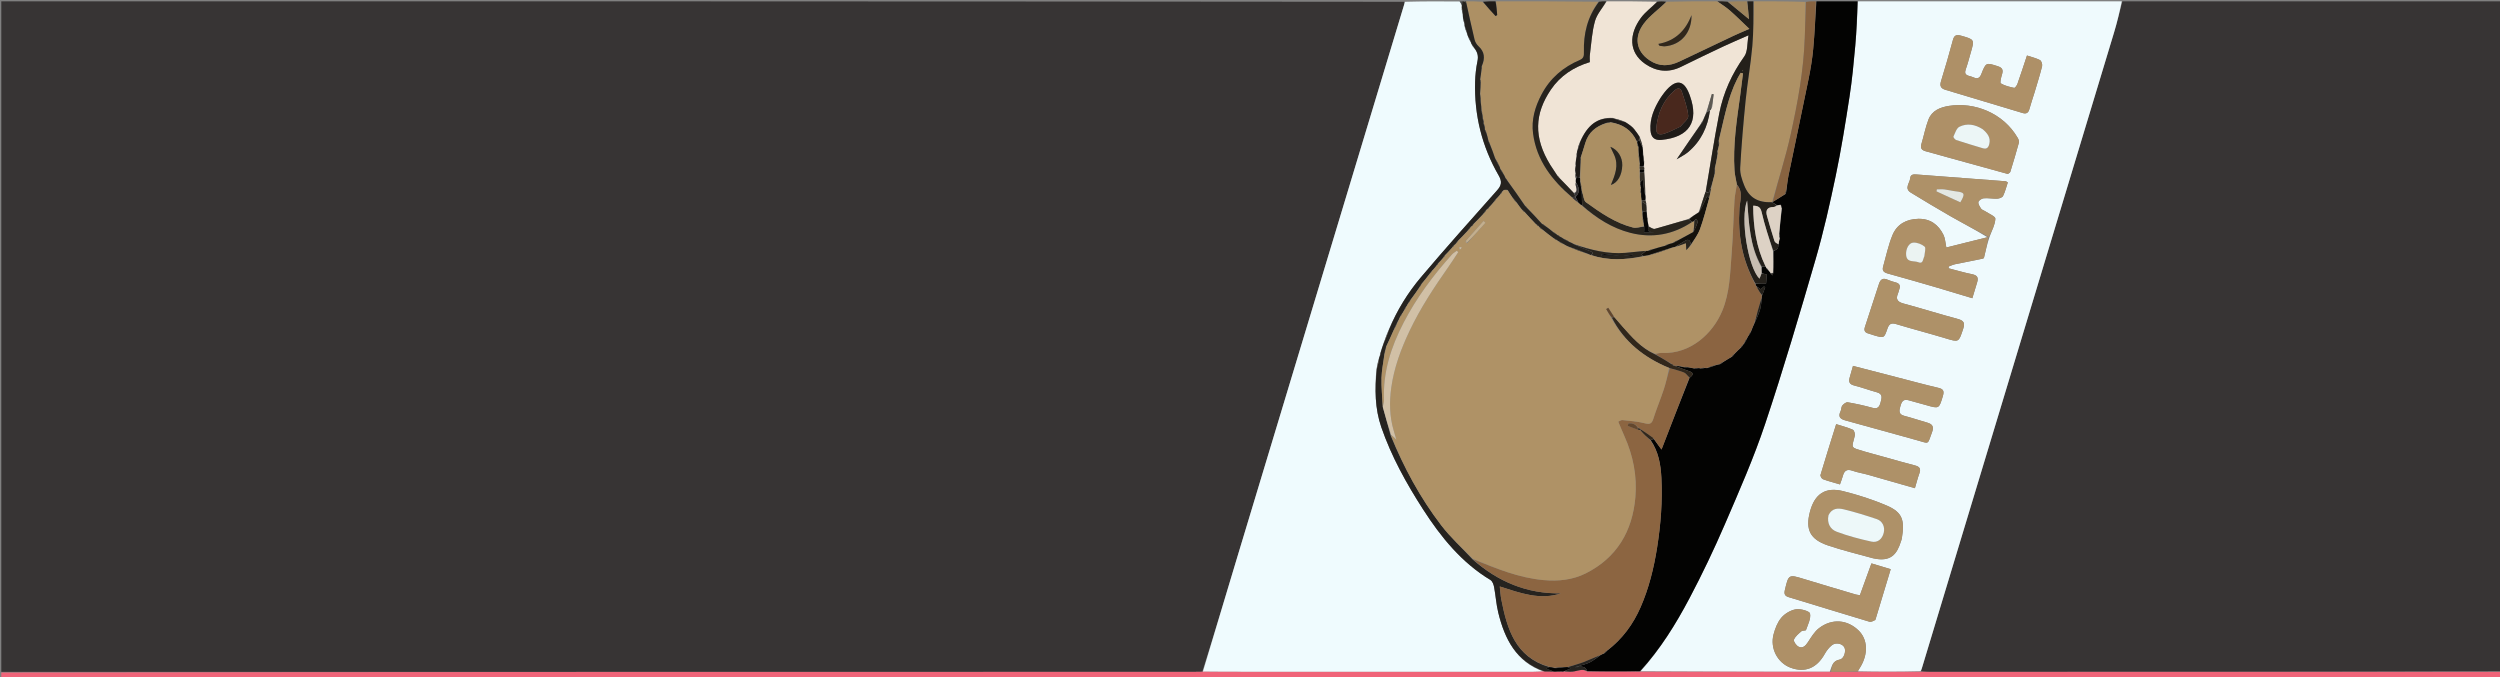 <svg version="1.1" id="Layer_1" xmlns="http://www.w3.org/2000/svg" xmlns:xlink="http://www.w3.org/1999/xlink" x="0px" y="0px"
	 width="100%" viewBox="0 0 1920 520" enable-background="new 0 0 1920 520" xml:space="preserve">
<rect x="0" y="0" width="1920" height="520" fill="#808080" stroke="none"/>
<path fill="#373434" opacity="1" stroke="none" 
	d="
M1,516 
	C1,344.378 1,172.756 1,1 
	C360.028,1 719.056,1 1078.534,1.383 
	C1078.726,2.555 1078.452,3.339 1078.212,4.134 
	C1035.482,145.586 992.745,287.036 950.034,428.493 
	C941.243,457.609 932.546,486.753 923.356,515.905 
	C920.741,515.951 918.576,515.997 916.41,515.997 
	C611.273,516 306.137,516 1,516 
z"/>
<path fill="#373434" opacity="1" stroke="none" 
	d="
M1630,1 
	C1726.948,1 1823.896,1 1921,1 
	C1921,172.357 1921,343.713 1920.535,515.535 
	C1774.139,516 1628.207,516 1482.276,515.995 
	C1479.945,515.995 1477.614,515.92 1475.384,515.489 
	C1475.754,514.137 1476.004,513.171 1476.292,512.217 
	C1525.416,349.746 1574.553,187.279 1623.634,24.795 
	C1626.007,16.939 1627.889,8.935 1630,1 
z"/>
<path fill="#EFFAFD" opacity="1" stroke="none" 
	d="
M1629.531,1 
	C1627.889,8.935 1626.007,16.939 1623.634,24.795 
	C1574.553,187.279 1525.416,349.746 1476.292,512.217 
	C1476.004,513.171 1475.754,514.137 1474.981,515.533 
	C1458.564,515.962 1442.653,515.957 1426.794,515.592 
	C1427.479,514.263 1428.14,513.31 1428.74,512.32 
	C1434.939,502.108 1434.409,491.009 1427.409,484.219 
	C1418.761,475.831 1407.036,474.796 1397.07,482.369 
	C1393.52,485.066 1391.036,489.324 1388.512,493.163 
	C1386.66,495.98 1384.5,498.204 1381.316,496.675 
	C1379.547,495.825 1377.247,492.489 1377.727,491.293 
	C1378.745,488.755 1381.297,486.737 1383.491,484.813 
	C1384.333,484.075 1386.789,484.482 1387.011,483.845 
	C1388.47,479.668 1390.889,475.072 1390.108,471.195 
	C1389.733,469.333 1382.845,467.373 1379.296,467.931 
	C1375.264,468.565 1370.803,471.223 1368.111,474.359 
	C1365.128,477.835 1363.293,482.676 1362.091,487.221 
	C1359.255,497.944 1365.176,509.041 1375.062,512.756 
	C1386.146,516.92 1395.289,513.18 1401.341,502.31 
	C1402.752,499.776 1404.656,497.286 1406.913,495.513 
	C1409.987,493.099 1415.007,494.312 1416.5,497.252 
	C1417.933,500.072 1416.194,505.959 1412.939,506.529 
	C1407.222,507.528 1406.879,511.815 1405.267,515.898 
	C1356.496,515.921 1308.168,515.901 1259.949,515.561 
	C1275.175,498.467 1286.976,479.37 1297.455,459.569 
	C1307.323,440.923 1316.421,421.811 1324.777,402.438 
	C1335.717,377.075 1346.889,351.686 1355.634,325.531 
	C1369.629,283.679 1382.116,241.306 1394.43,198.918 
	C1400.556,177.827 1405.384,156.318 1409.878,134.806 
	C1414.06,114.785 1417.3,94.552 1420.417,74.33 
	C1422.417,61.363 1423.665,48.266 1424.838,35.19 
	C1425.858,23.82 1426.302,12.399 1427,1 
	C1494.354,1 1561.708,1 1629.531,1 
M1526.348,182.19 
	C1515.812,184.816 1505.277,187.441 1494.783,190.056 
	C1494.014,186.454 1493.935,183.14 1492.61,180.435 
	C1488.737,172.526 1482.466,167.863 1473.254,168.057 
	C1464.113,168.25 1456.853,172.201 1453.406,180.595 
	C1450.217,188.358 1448.496,196.73 1446.208,204.856 
	C1445.342,207.932 1446.866,209.269 1449.824,210.082 
	C1462.488,213.566 1475.106,217.221 1487.716,220.902 
	C1496.593,223.493 1505.429,226.227 1514.755,229.039 
	C1516.07,224.675 1517.215,220.715 1518.461,216.788 
	C1519.635,213.087 1518.424,211.364 1514.523,210.586 
	C1508.47,209.379 1502.534,207.589 1496.548,206.046 
	C1496.564,205.588 1496.58,205.131 1496.596,204.673 
	C1498.251,204.074 1499.864,203.274 1501.569,202.911 
	C1507.899,201.563 1514.263,200.378 1520.604,199.084 
	C1521.697,198.861 1523.54,198.606 1523.686,198.026 
	C1525.023,192.717 1526.061,187.334 1528.012,181.838 
	C1529.647,177.223 1532.224,172.652 1532.444,167.97 
	C1532.529,166.152 1527.305,164.065 1524.473,162.14 
	C1523.513,161.487 1522.122,161.189 1521.541,160.32 
	C1520.501,158.763 1519.15,156.771 1519.404,155.199 
	C1519.6,153.984 1521.99,152.401 1523.513,152.272 
	C1526.941,151.982 1530.448,152.727 1533.901,152.571 
	C1535.461,152.501 1537.78,151.68 1538.347,150.514 
	C1539.969,147.178 1540.871,143.491 1542.001,140.107 
	C1540.997,139.524 1540.725,139.237 1540.433,139.215 
	C1517.744,137.476 1495.052,135.761 1472.362,134.033 
	C1469.946,133.849 1467.296,133.612 1467.027,136.88 
	C1466.724,140.577 1462.171,144.69 1467.592,147.98 
	C1477.665,154.093 1487.739,160.214 1497.973,166.049 
	C1507.628,171.554 1517.49,176.696 1526.348,182.19 
M1542.175,133.598 
	C1542.77,133.067 1543.707,132.642 1543.908,131.991 
	C1546.209,124.525 1548.473,117.047 1550.53,109.512 
	C1550.82,108.451 1550.2,106.929 1549.582,105.863 
	C1538.45,86.683 1516.349,78.268 1496.927,81.303 
	C1490.198,82.354 1483.731,84.855 1481.054,91.806 
	C1478.74,97.816 1477.545,104.25 1475.685,110.445 
	C1474.698,113.73 1475.711,115.293 1479.011,116.199 
	C1499.832,121.916 1520.614,127.771 1542.175,133.598 
M1458.378,290.144 
	C1446.813,287.151 1435.248,284.158 1423.096,281.014 
	C1422.161,284.303 1421.374,287.14 1420.546,289.966 
	C1419.573,293.285 1420.412,295.175 1424.117,296.091 
	C1429.927,297.529 1435.554,299.692 1441.339,301.248 
	C1446.245,302.568 1445.162,305.705 1444.28,309.071 
	C1443.404,312.416 1442.103,314.33 1438.008,313.185 
	C1431.772,311.44 1425.415,310.06 1419.034,308.964 
	C1417.788,308.75 1415.868,310.267 1414.869,311.486 
	C1414.008,312.537 1414.242,314.41 1413.599,315.728 
	C1411.491,320.053 1413.153,321.791 1417.477,322.952 
	C1435.798,327.871 1454.023,333.145 1472.328,338.126 
	C1482.017,340.762 1480.043,341.923 1483.824,331.888 
	C1485.406,327.688 1484.083,325.686 1480.066,324.555 
	C1474.14,322.886 1468.307,320.869 1462.351,319.325 
	C1458.004,318.198 1458.578,315.331 1459.397,312.331 
	C1460.26,309.165 1461.292,306.059 1465.794,307.389 
	C1470.262,308.71 1474.79,309.831 1479.267,311.124 
	C1489.297,314.02 1489.157,314.001 1492.11,304.212 
	C1493.214,300.552 1492.7,298.791 1488.667,297.857 
	C1478.782,295.569 1468.993,292.87 1458.378,290.144 
M1562.516,71.067 
	C1564.497,64.359 1566.637,57.691 1568.328,50.91 
	C1568.682,49.49 1567.848,46.768 1566.747,46.184 
	C1563.75,44.596 1560.318,43.832 1556.726,42.631 
	C1554.162,50.318 1551.864,57.42 1549.376,64.454 
	C1548.946,65.671 1547.483,67.625 1546.875,67.494 
	C1543.344,66.73 1539.664,65.878 1536.645,64.049 
	C1535.829,63.555 1536.837,59.469 1537.538,57.196 
	C1538.571,53.842 1537.964,52.034 1534.338,50.873 
	C1525.309,47.983 1525.217,47.77 1521.578,57.07 
	C1520.011,61.072 1517.501,60.325 1514.786,59.107 
	C1512.255,57.971 1507.845,58.398 1509.712,53.2 
	C1511.174,49.132 1512.224,44.915 1513.444,40.76 
	C1516.533,30.237 1516.496,30.354 1506.023,27.385 
	C1502.559,26.403 1500.83,27.046 1499.846,30.66 
	C1496.96,41.261 1493.986,51.845 1490.705,62.328 
	C1489.508,66.153 1490.652,67.957 1494.164,69.009 
	C1513.938,74.934 1533.704,80.887 1553.474,86.825 
	C1556.284,87.669 1557.816,86.572 1558.585,83.764 
	C1559.684,79.752 1561.031,75.807 1562.516,71.067 
M1438.685,428.785 
	C1452.36,431.961 1456.919,425.304 1459.902,415.878 
	C1460.153,415.085 1460.479,414.301 1460.612,413.487 
	C1462.898,399.536 1461.219,393.525 1449.052,388.29 
	C1438.256,383.646 1426.893,380.044 1415.481,377.179 
	C1401.794,373.744 1393.576,379.409 1390.003,393.163 
	C1386.469,406.769 1390.127,414.234 1403.845,418.89 
	C1415.001,422.676 1426.511,425.419 1438.685,428.785 
M1458.666,222.133 
	C1459.705,219.376 1458.823,217.683 1455.942,216.906 
	C1453.857,216.343 1451.754,215.739 1449.79,214.86 
	C1446.204,213.256 1444.207,214.411 1443.05,218.017 
	C1439.496,229.096 1435.836,240.141 1432.232,251.204 
	C1431.417,253.705 1432.135,255.402 1434.832,256.113 
	C1436.438,256.536 1437.984,257.18 1439.583,257.637 
	C1446.897,259.727 1447.03,259.761 1449.529,252.453 
	C1450.719,248.972 1452.301,247.73 1456.117,248.877 
	C1468.695,252.66 1481.413,255.979 1493.988,259.774 
	C1504.477,262.939 1504.213,263.055 1507.682,252.671 
	C1509.191,248.156 1508.365,246.237 1503.625,244.969 
	C1489.647,241.228 1475.837,236.863 1461.866,233.097 
	C1457.171,231.832 1455.772,229.7 1457.697,225.305 
	C1458.028,224.549 1458.175,223.713 1458.666,222.133 
M1445.914,350.618 
	C1441.109,349.293 1436.271,348.078 1431.506,346.621 
	C1421.01,343.41 1421.939,344.563 1424.482,334.663 
	C1424.838,333.276 1424.008,330.507 1422.97,330.032 
	C1419.264,328.334 1415.231,327.35 1410.182,325.73 
	C1406.006,339.121 1401.962,351.903 1398.143,364.751 
	C1397.884,365.623 1399.063,367.675 1400,368.021 
	C1404.152,369.552 1408.46,370.661 1413.088,372.034 
	C1413.978,369.451 1414.789,367.47 1415.341,365.42 
	C1416.415,361.421 1418.509,360.055 1422.683,361.527 
	C1426.582,362.903 1430.741,363.524 1434.736,364.651 
	C1446.537,367.981 1458.313,371.398 1470.644,374.937 
	C1471.804,371.035 1472.757,367.186 1474.104,363.481 
	C1475.393,359.932 1474.237,358.358 1470.719,357.462 
	C1462.671,355.41 1454.694,353.081 1445.914,350.618 
M1440.356,475.9 
	C1444.192,463.198 1448.028,450.496 1452.059,437.148 
	C1446.836,435.57 1442.176,434.162 1437.271,432.68 
	C1434.209,441.127 1431.34,449.044 1428.424,457.087 
	C1427.104,456.882 1426.113,456.841 1425.192,456.567 
	C1411.796,452.586 1398.386,448.646 1385.026,444.547 
	C1373.7,441.071 1373.586,441.173 1370.783,453.104 
	C1370.044,456.25 1370.739,457.713 1373.752,458.627 
	C1394.431,464.9 1415.075,471.287 1435.775,477.49 
	C1437.004,477.859 1438.614,476.953 1440.356,475.9 
z"/>
<path fill="#EFFBFE" opacity="1" stroke="none" 
	d="
M923.806,515.883 
	C932.546,486.753 941.243,457.609 950.034,428.493 
	C992.745,287.036 1035.482,145.586 1078.212,4.134 
	C1078.452,3.339 1078.726,2.555 1078.992,1.383 
	C1092.688,1 1106.375,1 1120.854,1.147 
	C1122.007,2.349 1122.368,3.404 1122.642,4.699 
	C1122.606,5.27 1122.656,5.601 1122.531,6.218 
	C1122.669,7.976 1122.983,9.449 1123.312,11.299 
	C1123.445,12.417 1123.563,13.157 1123.561,14.23 
	C1123.888,15.838 1124.335,17.113 1124.721,18.657 
	C1124.749,19.278 1124.839,19.629 1124.803,20.241 
	C1125.315,22.205 1125.951,23.908 1126.646,25.918 
	C1126.968,26.786 1127.23,27.348 1127.449,28.239 
	C1128.148,29.906 1128.892,31.243 1129.663,32.842 
	C1129.896,33.381 1130.102,33.657 1130.303,34.239 
	C1130.777,35.182 1131.254,35.819 1131.918,36.753 
	C1134.737,39.895 1135.539,42.974 1134.703,46.967 
	C1133.619,52.151 1133.034,57.508 1132.885,62.809 
	C1132.168,88.5 1138.173,112.613 1151.034,134.852 
	C1153.677,139.422 1153.172,142.343 1149.832,146.103 
	C1130.225,168.178 1110.531,190.188 1091.454,212.717 
	C1081.27,224.743 1072.958,238.189 1066.622,253.041 
	C1065.136,256.52 1063.943,259.84 1062.559,263.491 
	C1061.673,266.231 1060.979,268.642 1060.064,271.253 
	C1059.806,272.022 1059.769,272.59 1059.571,273.448 
	C1059.337,274.172 1059.265,274.606 1058.943,275.303 
	C1058.212,278.056 1057.73,280.547 1057.091,283.434 
	C1055.751,298.833 1055.893,313.775 1060.87,328.17 
	C1068.632,350.618 1080.094,371.268 1092.893,391.15 
	C1106.655,412.527 1122.481,432.048 1144.701,445.469 
	C1146.176,446.36 1147.087,448.876 1147.45,450.79 
	C1148.683,457.304 1149.081,464.002 1150.649,470.422 
	C1155.613,490.748 1164.389,508.304 1185.435,515.763 
	C1182.242,515.831 1179.583,515.991 1176.925,515.992 
	C1105.531,516.006 1034.137,516.009 962.743,515.998 
	C949.764,515.996 936.785,515.923 923.806,515.883 
z"/>
<path fill="#030302" opacity="1" stroke="none" 
	d="
M1426.531,1 
	C1426.302,12.399 1425.858,23.82 1424.838,35.19 
	C1423.665,48.266 1422.417,61.363 1420.417,74.33 
	C1417.3,94.552 1414.06,114.785 1409.878,134.806 
	C1405.384,156.318 1400.556,177.827 1394.43,198.918 
	C1382.116,241.306 1369.629,283.679 1355.634,325.531 
	C1346.889,351.686 1335.717,377.075 1324.777,402.438 
	C1316.421,421.811 1307.323,440.923 1297.455,459.569 
	C1286.976,479.37 1275.175,498.467 1259.495,515.549 
	C1245.635,515.849 1232.339,515.843 1218.973,515.484 
	C1217.735,511.601 1214.82,511.95 1212.011,512.017 
	C1211.997,511.998 1211.966,511.965 1212.214,511.698 
	C1215.273,510.57 1218.255,510.053 1220.846,508.755 
	C1223.777,507.287 1226.356,505.117 1229.332,503.068 
	C1230.299,502.518 1231.023,502.154 1232.085,501.816 
	C1232.947,501.232 1233.469,500.62 1234.214,499.762 
	C1245.991,490.817 1254.237,479.398 1259.948,466.37 
	C1266.361,451.743 1270.148,436.314 1272.665,420.458 
	C1275.49,402.66 1276.842,384.859 1275.944,366.911 
	C1275.438,356.796 1273.734,346.862 1267.783,338.057 
	C1268.691,337.511 1269.356,337.247 1270.189,337.277 
	C1272.292,340.183 1274.227,342.796 1276.04,345.246 
	C1283.174,326.796 1290.26,308.471 1297.67,290.048 
	C1301.075,287.571 1300.5,286.079 1296.959,284.937 
	C1293.237,283.737 1289.605,282.258 1286.316,280.904 
	C1287.465,280.925 1288.23,280.941 1289.204,281.224 
	C1290.058,281.532 1290.704,281.575 1291.622,281.641 
	C1292.258,281.705 1292.62,281.748 1293.135,282.07 
	C1294.186,282.265 1295.086,282.181 1296.347,282.111 
	C1298.132,282.344 1299.556,282.563 1301.149,283.066 
	C1302.218,283.154 1303.117,282.957 1304.344,282.751 
	C1305.107,282.75 1305.543,282.758 1306.157,283.052 
	C1307.227,283.094 1308.12,282.849 1309.284,282.603 
	C1309.917,282.602 1310.278,282.603 1311.045,282.72 
	C1313.679,282.004 1315.908,281.171 1318.448,280.239 
	C1319.393,279.974 1320.027,279.81 1320.986,279.726 
	C1321.913,279.293 1322.515,278.778 1323.394,278.07 
	C1325.753,276.563 1327.835,275.249 1330.247,273.921 
	C1331.042,273.257 1331.506,272.609 1332.178,271.718 
	C1333.865,269.942 1335.345,268.409 1337.174,266.866 
	C1337.96,266.162 1338.396,265.468 1338.889,264.583 
	C1338.946,264.393 1339.141,264.047 1339.488,263.983 
	C1340.51,262.551 1341.185,261.184 1341.933,259.517 
	C1342.384,258.495 1342.764,257.771 1343.464,256.98 
	C1344.128,256.192 1344.472,255.472 1344.901,254.41 
	C1345.748,252.072 1346.51,250.076 1347.597,247.973 
	C1349.256,244.365 1350.823,240.93 1351.845,237.34 
	C1352.606,234.668 1352.661,231.795 1353.029,228.672 
	C1353.039,227.882 1353.052,227.43 1353.323,226.754 
	C1354.276,224.523 1354.971,222.515 1355.667,220.507 
	C1355.339,220.339 1355.012,220.171 1354.685,220.004 
	C1353.833,220.753 1352.98,221.503 1352.224,222.168 
	C1351.168,221.415 1350.141,220.683 1348.888,219.767 
	C1348.454,219.055 1348.244,218.525 1348.351,217.851 
	C1351.191,217.705 1353.715,217.705 1356.377,217.705 
	C1356.518,215.861 1356.71,213.36 1356.907,210.799 
	C1355.423,210.497 1354.193,210.246 1352.932,209.579 
	C1352.872,207.785 1352.843,206.408 1353.33,204.975 
	C1354.52,204.762 1355.193,204.605 1355.954,204.61 
	C1356.232,204.946 1356.357,205.159 1356.308,205.785 
	C1356.859,206.743 1357.518,207.328 1358.445,208.015 
	C1359.153,208.72 1359.594,209.322 1360.029,210.237 
	C1360.461,210.861 1360.899,211.173 1361.337,211.485 
	C1361.536,210.944 1361.735,210.404 1361.978,209.405 
	C1361.967,203.638 1361.914,198.33 1362.168,192.841 
	C1363.382,192.106 1364.527,191.732 1365.125,190.944 
	C1365.701,190.183 1365.711,188.994 1365.923,187.577 
	C1366.158,185.799 1366.44,184.439 1366.998,182.941 
	C1367.033,181.841 1366.794,180.877 1366.515,179.466 
	C1367.065,172.691 1367.655,166.365 1368.565,159.975 
	C1368.519,158.976 1368.152,158.04 1367.561,157.149 
	C1366.576,157.366 1365.815,157.538 1364.675,157.548 
	C1363.266,156.733 1362.235,156.079 1361.147,155.327 
	C1361.091,155.229 1361.01,155.016 1361.404,155.062 
	C1364.867,153.07 1367.936,151.033 1371.323,148.954 
	C1371.782,147.948 1371.924,146.983 1372.068,145.604 
	C1372.554,141.74 1372.849,138.252 1373.552,134.848 
	C1378.662,110.139 1383.946,85.465 1388.967,60.738 
	C1390.516,53.106 1391.811,45.38 1392.53,37.633 
	C1393.662,25.451 1394.207,13.214 1395,1 
	C1405.354,1 1415.708,1 1426.531,1 
z"/>
<path fill="#F0E4D6" opacity="1" stroke="none" 
	d="
M1234,1 
	C1246.688,1 1259.375,1 1272.406,1.313 
	C1268.547,5.609 1263.664,9.09 1260.273,13.674 
	C1251.029,26.166 1250.644,40.212 1263.574,49.121 
	C1272.02,54.941 1281.383,56.09 1291.034,51.319 
	C1301.781,46.007 1312.592,40.822 1323.436,35.712 
	C1329.368,32.916 1335.426,30.387 1342.872,27.101 
	C1341.71,33.575 1342.308,39.584 1339.667,43.279 
	C1330.12,56.638 1323.508,71.154 1320.388,87.084 
	C1316.492,106.974 1313.465,127.034 1309.842,147.313 
	C1308.017,152.708 1306.414,157.812 1304.489,162.999 
	C1301.798,164.769 1299.429,166.454 1296.697,168.145 
	C1287.893,170.733 1279.491,173.458 1270.974,175.755 
	C1269.567,176.135 1267.654,174.639 1266.064,173.612 
	C1265.878,172.178 1265.603,171.141 1265.478,169.776 
	C1265.412,168.301 1265.196,167.154 1265.057,165.611 
	C1264.89,164.172 1264.646,163.13 1264.581,161.764 
	C1264.595,159.99 1264.43,158.54 1264.396,156.845 
	C1264.278,155.718 1264.031,154.836 1263.901,153.557 
	C1263.875,151.795 1263.732,150.431 1263.744,148.619 
	C1263.503,142.805 1263.108,137.441 1262.759,131.741 
	C1262.756,130.96 1262.706,130.514 1262.823,129.815 
	C1262.845,129.02 1262.7,128.478 1262.635,127.583 
	C1262.679,126.514 1262.642,125.797 1262.756,124.742 
	C1262.583,122.276 1262.261,120.148 1262.021,117.607 
	C1261.868,115.83 1261.632,114.464 1261.569,112.747 
	C1260.964,110.032 1260.185,107.667 1259.374,104.975 
	C1257.849,102.783 1256.356,100.916 1254.811,98.751 
	C1254.169,97.981 1253.578,97.508 1252.808,96.769 
	C1251.186,95.624 1249.743,94.744 1248.139,93.551 
	C1244.946,92.37 1241.914,91.502 1238.545,90.503 
	C1226.888,90.054 1219.071,96.021 1213.195,109.453 
	C1212.427,111.462 1211.948,113.263 1211.309,115.373 
	C1211.165,116.141 1211.183,116.6 1210.981,117.219 
	C1210.778,118.272 1210.797,119.164 1210.67,120.391 
	C1210.407,122.166 1210.289,123.606 1209.992,125.185 
	C1209.927,125.868 1210.042,126.411 1210.022,127.339 
	C1209.853,128.796 1209.817,129.869 1209.617,131.112 
	C1209.664,131.846 1209.874,132.411 1210.003,133.31 
	C1209.96,134.099 1209.998,134.553 1209.883,135.187 
	C1209.909,135.895 1210.089,136.424 1210.182,137.32 
	C1210.153,138.435 1210.213,139.183 1210.187,140.339 
	C1209.39,143.259 1212.85,146.396 1208.763,148.136 
	C1205.006,144.244 1201.438,140.646 1197.817,136.744 
	C1197.186,135.905 1196.608,135.37 1195.919,134.525 
	C1194.105,131.75 1192.286,129.357 1190.715,126.811 
	C1177.497,105.407 1178.673,87.204 1191.031,68.899 
	C1198.247,58.21 1208.627,51.458 1220.989,47.703 
	C1220.989,45.697 1220.788,43.858 1221.024,42.077 
	C1222.17,33.403 1222.596,24.509 1224.95,16.165 
	C1226.494,10.694 1230.884,6.027 1234,1 
M1313.899,84.607 
	C1314.131,83.878 1314.362,83.149 1315.046,81.798 
	C1315.382,78.668 1315.717,75.538 1316.052,72.408 
	C1315.618,72.325 1315.183,72.241 1314.748,72.158 
	C1313.351,76.828 1311.954,81.498 1310.193,86.803 
	C1309.43,88.822 1308.668,90.841 1307.337,93.07 
	C1306.975,93.745 1306.614,94.42 1305.841,95.661 
	C1300.094,104.102 1294.346,112.544 1287.663,122.36 
	C1291.251,120.13 1294.059,118.811 1296.355,116.884 
	C1306.354,108.494 1311.56,97.493 1313.212,84.655 
	C1313.212,84.655 1313.12,84.621 1313.899,84.607 
M1278.365,70.859 
	C1277.312,72.343 1276.176,73.777 1275.217,75.321 
	C1270.501,82.919 1266.96,90.901 1267.591,100.139 
	C1267.962,105.569 1270.726,107.927 1275.99,107.424 
	C1297.323,105.385 1305.001,93.473 1297.833,73.532 
	C1297.664,73.063 1297.491,72.595 1297.311,72.13 
	C1293.304,61.787 1287.655,60.697 1280.136,68.822 
	C1279.685,69.309 1279.299,69.856 1278.365,70.859 
z"/>
<path fill="#AD9064" opacity="1" stroke="none" 
	d="
M1149,1 
	C1175.021,1 1201.042,1 1227.524,1.35 
	C1219.116,12.959 1216.051,25.98 1216.445,40.017 
	C1216.52,42.659 1216.387,44.745 1213.387,46.023 
	C1200.604,51.467 1190.578,59.909 1183.949,72.445 
	C1178.893,82.007 1175.98,91.924 1177.397,102.623 
	C1180.128,123.253 1192.023,138.48 1207.467,151.817 
	C1209.089,153.339 1210.591,154.55 1212.323,155.965 
	C1213.371,156.761 1214.191,157.352 1215.143,158.253 
	C1226.251,167.653 1238.202,175.244 1252.061,178.801 
	C1268.939,183.132 1284.932,180.254 1299.78,170.371 
	C1300.354,170.099 1300.661,169.896 1301.291,169.914 
	C1301.221,172.777 1300.828,175.419 1300.159,178.292 
	C1296.275,180.482 1292.666,182.441 1288.724,184.366 
	C1287.067,185.105 1285.743,185.879 1284.061,186.682 
	C1282.825,187.059 1281.947,187.408 1280.791,187.646 
	C1279.883,187.956 1279.254,188.376 1278.254,188.8 
	C1274.943,189.719 1272.003,190.633 1268.737,191.439 
	C1267.426,191.781 1266.44,192.231 1265.214,192.642 
	C1264.646,192.617 1264.334,192.694 1263.737,192.669 
	C1258.362,193.08 1253.298,193.795 1248.21,194.205 
	C1234.582,195.305 1221.701,191.893 1208.733,187.27 
	C1207.427,186.676 1206.395,186.274 1205.193,185.587 
	C1203.684,184.647 1202.345,183.993 1200.77,183.131 
	C1199.786,182.581 1199.037,182.239 1198.156,181.623 
	C1197.351,180.989 1196.678,180.63 1195.843,180.132 
	C1195.682,179.994 1195.266,179.903 1195.13,179.629 
	C1194.331,178.969 1193.668,178.582 1192.775,177.956 
	C1190.772,176.449 1188.998,175.183 1187.077,173.595 
	C1185.92,172.718 1184.91,172.161 1183.807,171.31 
	C1180.149,167.341 1176.584,163.667 1172.944,159.691 
	C1172.272,158.857 1171.674,158.325 1170.99,157.474 
	C1166.534,151.102 1162.163,145.049 1157.773,138.687 
	C1157.218,137.769 1156.682,137.159 1156.115,136.256 
	C1155.667,135.309 1155.249,134.653 1154.806,133.663 
	C1153.906,132.049 1153.032,130.77 1152.151,129.218 
	C1151.978,128.63 1151.811,128.313 1151.646,127.656 
	C1150.492,125.347 1149.336,123.378 1148.19,121.055 
	C1146.9,117.461 1145.599,114.221 1144.38,110.693 
	C1144.03,109.754 1143.598,109.103 1143.204,108.082 
	C1142.656,105.804 1142.069,103.897 1141.547,101.681 
	C1141.173,100.703 1140.735,100.033 1140.407,99.084 
	C1140.389,98.222 1140.261,97.641 1140.26,96.826 
	C1139.998,95.854 1139.609,95.115 1139.347,94.19 
	C1139.547,93.698 1139.503,93.408 1139.449,92.925 
	C1139.327,92.16 1139.096,91.608 1138.921,90.721 
	C1138.729,89.29 1138.482,88.194 1138.361,86.893 
	C1138.291,86.14 1138.095,85.591 1137.948,84.665 
	C1137.75,82.563 1137.503,80.839 1137.402,78.776 
	C1137.297,76.321 1137.045,74.203 1136.869,71.637 
	C1137.004,68.477 1137.064,65.764 1137.26,62.862 
	C1137.223,62.131 1137.051,61.591 1136.956,60.654 
	C1137.263,58.13 1137.492,56.003 1137.949,53.722 
	C1138.151,52.697 1138.124,51.827 1138.225,50.604 
	C1140.7,44.688 1140.165,39.782 1135.481,35.483 
	C1134.095,34.212 1132.92,32.298 1132.479,30.477 
	C1130.191,21.021 1128.171,11.499 1126.054,1.75 
	C1126.034,1.333 1126.017,1.166 1126,1 
	C1130.025,1 1134.049,1 1138.455,1.354 
	C1142.094,5.257 1145.352,8.805 1148.61,12.353 
	C1149.026,12.086 1149.441,11.82 1149.856,11.553 
	C1149.571,8.035 1149.285,4.518 1149,1 
z"/>
<path fill="#F06479" opacity="1" stroke="none" 
	d="
M1219.043,515.836 
	C1232.339,515.843 1245.635,515.849 1259.386,515.869 
	C1308.168,515.901 1356.496,515.921 1405.757,515.944 
	C1413.374,515.949 1420.058,515.95 1426.742,515.951 
	C1442.653,515.957 1458.564,515.962 1474.879,515.924 
	C1477.614,515.92 1479.945,515.995 1482.276,515.995 
	C1628.207,516 1774.139,516 1920.535,516 
	C1921,517.666 1921,519.332 1921,520.999 
	C1281,520.999 641,520.999 1,520.999 
	C1,519.665 1,518.332 1,516.5 
	C306.137,516 611.273,516 916.41,515.997 
	C918.576,515.997 920.741,515.951 923.356,515.905 
	C936.785,515.923 949.764,515.996 962.743,515.998 
	C1034.137,516.009 1105.531,516.006 1176.925,515.992 
	C1179.583,515.991 1182.242,515.831 1185.782,515.653 
	C1188.786,515.619 1190.91,515.677 1193.352,515.811 
	C1194.106,515.852 1194.54,515.817 1195.374,515.859 
	C1196.853,515.893 1197.933,515.85 1199.34,515.861 
	C1200.102,515.855 1200.537,515.794 1201.42,515.799 
	C1204.299,515.796 1206.792,516.041 1209.146,515.58 
	C1212.517,514.92 1215.79,513.515 1219.043,515.836 
z"/>
<path fill="#AE9165" opacity="1" stroke="none" 
	d="
M1347,1 
	C1360.021,1 1373.042,1 1386.553,1.468 
	C1386.717,10.884 1386.369,19.83 1386.069,28.778 
	C1385.22,54.01 1380.655,78.753 1375.239,103.275 
	C1371.386,120.719 1365.815,137.783 1361.01,155.016 
	C1361.01,155.016 1361.091,155.229 1360.694,155.224 
	C1350.027,155.68 1343.286,151.775 1339.535,142.333 
	C1337.844,138.075 1336.225,133.29 1336.471,128.849 
	C1337.432,111.507 1338.913,94.182 1340.662,76.898 
	C1342.068,63.012 1344.557,49.231 1345.783,35.335 
	C1346.787,23.943 1346.638,12.449 1347,1 
z"/>
<path fill="#26231F" opacity="1" stroke="none" 
	d="
M1193.033,515.735 
	C1190.91,515.677 1188.786,515.619 1186.316,515.671 
	C1164.389,508.304 1155.613,490.748 1150.649,470.422 
	C1149.081,464.002 1148.683,457.304 1147.45,450.79 
	C1147.087,448.876 1146.176,446.36 1144.701,445.469 
	C1122.481,432.048 1106.655,412.527 1092.893,391.15 
	C1080.094,371.268 1068.632,350.618 1060.87,328.17 
	C1055.893,313.775 1055.751,298.833 1057.417,283.301 
	C1058.332,280.195 1058.762,277.618 1059.193,275.04 
	C1059.265,274.606 1059.337,274.172 1059.796,273.375 
	C1060.218,272.359 1060.252,271.706 1060.286,271.053 
	C1060.979,268.642 1061.673,266.231 1062.843,263.343 
	C1064.518,259.538 1065.717,256.21 1066.916,252.883 
	C1072.958,238.189 1081.27,224.743 1091.454,212.717 
	C1110.531,190.188 1130.225,168.178 1149.832,146.103 
	C1153.172,142.343 1153.677,139.422 1151.034,134.852 
	C1138.173,112.613 1132.168,88.5 1132.885,62.809 
	C1133.034,57.508 1133.619,52.151 1134.703,46.967 
	C1135.539,42.974 1134.737,39.895 1131.983,36.422 
	C1131.344,35.173 1130.826,34.553 1130.307,33.933 
	C1130.102,33.657 1129.896,33.381 1129.747,32.489 
	C1129.033,30.553 1128.263,29.231 1127.493,27.91 
	C1127.23,27.348 1126.968,26.786 1126.766,25.536 
	C1126.194,23.226 1125.561,21.603 1124.928,19.981 
	C1124.839,19.629 1124.749,19.278 1124.81,18.299 
	C1124.534,16.413 1124.107,15.154 1123.68,13.896 
	C1123.563,13.157 1123.445,12.417 1123.521,11.023 
	C1123.379,8.89 1123.043,7.411 1122.706,5.932 
	C1122.656,5.601 1122.606,5.27 1122.765,4.279 
	C1122.983,2.746 1122.992,1.873 1123,1 
	C1123.444,1 1123.889,1 1124.777,1.228 
	C1125.499,1.638 1125.778,1.819 1126.057,2 
	C1128.171,11.499 1130.191,21.021 1132.479,30.477 
	C1132.92,32.298 1134.095,34.212 1135.481,35.483 
	C1140.165,39.782 1140.7,44.688 1137.977,50.77 
	C1137.641,52.151 1137.681,53.014 1137.721,53.876 
	C1137.492,56.003 1137.263,58.13 1136.752,60.821 
	C1136.688,61.94 1136.906,62.496 1137.123,63.052 
	C1137.064,65.764 1137.004,68.477 1136.667,71.85 
	C1136.678,74.712 1136.967,76.913 1137.256,79.115 
	C1137.503,80.839 1137.75,82.563 1137.738,84.84 
	C1137.731,85.961 1137.983,86.529 1138.235,87.097 
	C1138.482,88.194 1138.729,89.29 1138.714,90.909 
	C1138.748,92 1139.044,92.568 1139.34,93.137 
	C1139.503,93.408 1139.547,93.698 1139.306,94.574 
	C1139.47,95.781 1139.801,96.42 1140.132,97.059 
	C1140.261,97.641 1140.389,98.222 1140.341,99.417 
	C1140.604,100.684 1141.043,101.336 1141.482,101.989 
	C1142.069,103.897 1142.656,105.804 1143.177,108.4 
	C1143.508,109.72 1143.903,110.351 1144.298,110.981 
	C1145.599,114.221 1146.9,117.461 1148.166,121.451 
	C1149.301,124.132 1150.473,126.064 1151.644,127.996 
	C1151.811,128.313 1151.978,128.63 1152.131,129.601 
	C1153.022,131.502 1153.927,132.75 1154.832,133.997 
	C1155.249,134.653 1155.667,135.309 1156.099,136.605 
	C1156.674,137.829 1157.233,138.412 1157.792,138.996 
	C1162.163,145.049 1166.534,151.102 1171.005,157.815 
	C1171.743,158.98 1172.381,159.487 1173.019,159.993 
	C1176.584,163.667 1180.149,167.341 1183.949,171.66 
	C1185.198,172.841 1186.211,173.379 1187.225,173.916 
	C1188.998,175.183 1190.772,176.449 1192.842,178.27 
	C1193.848,179.183 1194.557,179.543 1195.266,179.903 
	C1195.266,179.903 1195.682,179.994 1195.917,180.44 
	C1196.864,181.222 1197.576,181.559 1198.288,181.896 
	C1199.037,182.239 1199.786,182.581 1200.854,183.447 
	C1202.57,184.604 1203.967,185.238 1205.363,185.872 
	C1206.395,186.274 1207.427,186.676 1208.834,187.576 
	C1213.152,189.675 1217.054,191.389 1221.055,192.828 
	C1223.027,193.537 1224.263,194.038 1221.66,195.876 
	C1220.863,195.691 1220.424,195.51 1219.853,195.046 
	C1214.616,192.902 1209.511,191.041 1204.091,189.176 
	C1202.849,188.695 1201.922,188.217 1200.921,187.419 
	C1199.477,186.431 1198.108,185.763 1196.532,185.062 
	C1196.325,185.029 1195.997,184.767 1195.923,184.451 
	C1195.121,183.796 1194.394,183.458 1193.339,183.058 
	C1190.341,180.939 1187.67,178.883 1184.952,176.497 
	C1183.895,175.474 1182.885,174.779 1181.92,174.058 
	C1181.965,174.033 1181.921,174.126 1181.895,173.776 
	C1181.16,172.982 1180.45,172.539 1179.446,171.953 
	C1176.435,168.909 1173.719,166.008 1170.964,162.78 
	C1170.297,161.965 1169.668,161.476 1168.755,160.834 
	C1167.314,159.133 1166.158,157.585 1164.967,155.687 
	C1163.945,154.228 1162.959,153.119 1161.699,151.832 
	C1160.255,149.851 1159.083,148.048 1157.901,145.904 
	C1156.93,145.587 1155.969,145.61 1154.879,145.883 
	C1154.508,146.422 1154.267,146.71 1153.687,147.054 
	C1152.931,147.828 1152.515,148.547 1151.986,149.549 
	C1150.933,150.887 1149.992,151.943 1148.718,153.048 
	C1147.941,153.784 1147.499,154.471 1146.939,155.448 
	C1145.863,156.821 1144.906,157.902 1143.644,159.031 
	C1142.876,159.677 1142.413,160.275 1141.957,160.913 
	C1141.965,160.952 1141.884,160.953 1141.543,161.015 
	C1140.501,162.141 1139.8,163.205 1138.926,164.542 
	C1136.459,167.211 1134.165,169.606 1131.569,172.051 
	C1130.84,172.725 1130.413,173.347 1129.995,173.985 
	C1130.002,174 1129.971,173.988 1129.626,174.033 
	C1128.543,175.114 1127.805,176.148 1126.921,177.475 
	C1124.47,180.178 1122.166,182.59 1119.558,185.054 
	C1118.836,185.738 1118.418,186.37 1117.935,187.23 
	C1117.725,187.765 1117.491,187.966 1116.819,188.085 
	C1116.001,188.791 1115.528,189.471 1114.931,190.453 
	C1113.192,192.502 1111.575,194.251 1109.634,196.054 
	C1108.893,196.796 1108.478,197.483 1107.941,198.459 
	C1106.838,199.833 1105.857,200.917 1104.568,202.055 
	C1103.846,202.757 1103.432,203.405 1102.91,204.349 
	C1101.846,205.763 1100.891,206.882 1099.618,208.052 
	C1098.865,208.767 1098.43,209.43 1097.849,210.385 
	C1095.791,213.118 1093.88,215.559 1091.628,218.063 
	C1090.902,218.871 1090.515,219.616 1090.067,220.691 
	C1087.893,224.012 1085.781,227.004 1083.341,230.06 
	C1082.383,231.196 1081.754,232.269 1081.052,233.633 
	C1080.592,234.617 1080.204,235.31 1079.489,236.079 
	C1078.823,236.911 1078.483,237.667 1078.098,238.713 
	C1077.657,239.669 1077.261,240.335 1076.539,241.07 
	C1075.848,241.871 1075.485,242.604 1075.042,243.658 
	C1074.522,244.987 1074.08,245.995 1073.323,247.091 
	C1072.058,249.302 1071.109,251.426 1070.131,253.893 
	C1068.281,258.22 1066.46,262.203 1064.463,266.383 
	C1064.213,267.113 1064.141,267.646 1064.099,268.384 
	C1064.131,268.588 1064.028,268.988 1063.765,269.203 
	C1063.341,270.297 1063.181,271.177 1063.109,272.363 
	C1062.422,278.502 1061.146,284.323 1061.001,290.171 
	C1060.821,297.461 1061.573,304.775 1061.957,312.467 
	C1063.986,319.887 1065.98,326.918 1067.919,334.326 
	C1078.153,359.149 1090.74,382.365 1106.853,403.424 
	C1113.946,412.693 1122.733,420.665 1130.847,429.551 
	C1150.443,446.761 1172.784,456.183 1198.971,455.677 
	C1182.803,461.121 1167.801,455.53 1151.823,450.414 
	C1152.274,454.336 1152.418,457.41 1153.003,460.398 
	C1157.477,483.219 1163.878,504.705 1189.78,512.31 
	C1189.029,512.808 1188.463,513.085 1187.593,513.509 
	C1189.582,514.323 1191.308,515.029 1193.033,515.735 
z"/>
<path fill="#24201A" opacity="1" stroke="none" 
	d="
M1346.583,1 
	C1346.638,12.449 1346.787,23.943 1345.783,35.335 
	C1344.557,49.231 1342.068,63.012 1340.662,76.898 
	C1338.913,94.182 1337.432,111.507 1336.471,128.849 
	C1336.225,133.29 1337.844,138.075 1339.535,142.333 
	C1343.286,151.775 1350.027,155.68 1360.751,155.323 
	C1362.235,156.079 1363.266,156.733 1364.372,157.815 
	C1363.658,158.497 1362.872,158.96 1362.079,158.972 
	C1357.077,159.046 1355.778,161.592 1357.11,166.079 
	C1358.994,172.43 1360.718,178.832 1362.789,185.12 
	C1363.178,186.299 1364.876,187.046 1365.97,187.993 
	C1365.711,188.994 1365.701,190.183 1365.125,190.944 
	C1364.527,191.732 1363.382,192.106 1361.928,192.583 
	C1358.514,182.712 1355.249,173.01 1352.974,163.081 
	C1352.044,159.022 1350.318,158.068 1346.449,157.973 
	C1346.55,174.315 1348.816,189.848 1355.866,204.448 
	C1355.193,204.605 1354.52,204.762 1353.038,204.792 
	C1343.694,188.882 1343.221,171.352 1341.786,154.03 
	C1336.326,167.894 1342.629,205.383 1351.257,214.012 
	C1351.848,212.62 1352.406,211.308 1352.963,209.996 
	C1354.193,210.246 1355.423,210.497 1356.907,210.799 
	C1356.71,213.36 1356.518,215.861 1356.377,217.705 
	C1353.715,217.705 1351.191,217.705 1348.061,217.66 
	C1337.915,199.558 1334.559,180.279 1335.901,160.023 
	C1336.305,153.935 1338.996,147.522 1333.897,141.615 
	C1333.261,137.797 1332.315,134.394 1332.092,130.944 
	C1330.839,111.601 1333.78,92.556 1336.44,73.495 
	C1337.236,67.796 1337.897,62.078 1338.62,56.369 
	C1338.04,56.221 1337.459,56.073 1336.878,55.926 
	C1336.029,57.393 1335.111,58.825 1334.343,60.334 
	C1326.716,75.339 1324.033,91.822 1319.875,108.13 
	C1319.777,109.226 1319.946,110.136 1320.151,111.403 
	C1319.855,113.148 1319.525,114.535 1318.922,116.108 
	C1318.646,117.476 1318.642,118.658 1318.731,120.223 
	C1318.278,123.377 1317.733,126.149 1316.909,129.118 
	C1316.706,130.524 1316.782,131.735 1316.866,133.322 
	C1315.976,137.122 1315.076,140.545 1313.899,144.161 
	C1312.223,144.959 1314.253,150.141 1310.063,147.02 
	C1313.465,127.034 1316.492,106.974 1320.388,87.084 
	C1323.508,71.154 1330.12,56.638 1339.667,43.279 
	C1342.308,39.584 1341.71,33.575 1342.872,27.101 
	C1335.426,30.387 1329.368,32.916 1323.436,35.712 
	C1312.592,40.822 1301.781,46.007 1291.034,51.319 
	C1281.383,56.09 1272.02,54.941 1263.574,49.121 
	C1250.644,40.212 1251.029,26.166 1260.273,13.674 
	C1263.664,9.09 1268.547,5.609 1272.875,1.313 
	C1275.042,1 1277.083,1 1279.587,1.346 
	C1274.099,7.124 1267.147,11.81 1262.43,18.159 
	C1254.937,28.244 1256.208,39.118 1266.758,46.242 
	C1274.411,51.41 1282,50.937 1289.873,47.191 
	C1303.674,40.624 1317.469,34.045 1331.29,27.52 
	C1334.805,25.86 1338.408,24.385 1343.485,22.163 
	C1337.966,16.926 1333.461,12.405 1328.678,8.201 
	C1325.667,5.555 1322.24,3.384 1319,1 
	C1321.371,1 1323.741,1 1326.711,1.297 
	C1332.33,5.742 1337.351,9.889 1343.194,14.717 
	C1342.754,9.655 1342.377,5.327 1342,1 
	C1343.389,1 1344.778,1 1346.583,1 
M1338.474,54.87 
	C1338.545,54.475 1338.617,54.08 1338.689,53.685 
	C1338.48,53.947 1338.271,54.208 1338.474,54.87 
M1353.43,213.491 
	C1353.43,213.491 1353.553,213.41 1353.43,213.491 
z"/>
<path fill="#AB8F63" opacity="1" stroke="none" 
	d="
M1318.531,1 
	C1322.24,3.384 1325.667,5.555 1328.678,8.201 
	C1333.461,12.405 1337.966,16.926 1343.485,22.163 
	C1338.408,24.385 1334.805,25.86 1331.29,27.52 
	C1317.469,34.045 1303.674,40.624 1289.873,47.191 
	C1282,50.937 1274.411,51.41 1266.758,46.242 
	C1256.208,39.118 1254.937,28.244 1262.43,18.159 
	C1267.147,11.81 1274.099,7.124 1280.024,1.346 
	C1292.688,1 1305.375,1 1318.531,1 
M1278.471,35.624 
	C1291.392,34.737 1299.377,24.409 1299.069,11.616 
	C1294.605,23.369 1286.707,31.383 1273.592,33.719 
	C1273.899,34.208 1274.205,34.697 1274.512,35.186 
	C1275.575,35.33 1276.638,35.473 1278.471,35.624 
z"/>
<path fill="#886340" opacity="1" stroke="none" 
	d="
M1361.404,155.062 
	C1365.815,137.783 1371.386,120.719 1375.239,103.275 
	C1380.655,78.753 1385.22,54.01 1386.069,28.778 
	C1386.369,19.83 1386.717,10.884 1387.021,1.468 
	C1389.371,1 1391.741,1 1394.556,1 
	C1394.207,13.214 1393.662,25.451 1392.53,37.633 
	C1391.811,45.38 1390.516,53.106 1388.967,60.738 
	C1383.946,85.465 1378.662,110.139 1373.552,134.848 
	C1372.849,138.252 1372.554,141.74 1371.806,145.808 
	C1371.363,147.284 1371.185,148.14 1371.006,148.996 
	C1367.936,151.033 1364.867,153.07 1361.404,155.062 
z"/>
<path fill="#28241E" opacity="1" stroke="none" 
	d="
M1207.346,151.507 
	C1192.023,138.48 1180.128,123.253 1177.397,102.623 
	C1175.98,91.924 1178.893,82.007 1183.949,72.445 
	C1190.578,59.909 1200.604,51.467 1213.387,46.023 
	C1216.387,44.745 1216.52,42.659 1216.445,40.017 
	C1216.051,25.98 1219.116,12.959 1227.993,1.35 
	C1229.714,1 1231.429,1 1233.572,1 
	C1230.884,6.027 1226.494,10.694 1224.95,16.165 
	C1222.596,24.509 1222.17,33.403 1221.024,42.077 
	C1220.788,43.858 1220.989,45.697 1220.989,47.703 
	C1208.627,51.458 1198.247,58.21 1191.031,68.899 
	C1178.673,87.204 1177.497,105.407 1190.715,126.811 
	C1192.286,129.357 1194.105,131.75 1195.934,134.853 
	C1196.662,136.011 1197.266,136.529 1197.87,137.048 
	C1201.438,140.646 1205.006,144.244 1208.795,148.407 
	C1209.335,149.622 1209.655,150.271 1209.955,150.95 
	C1209.936,150.98 1209.869,151.007 1209.446,151.064 
	C1208.464,151.25 1207.905,151.378 1207.346,151.507 
z"/>
<path fill="#9E845C" opacity="1" stroke="none" 
	d="
M1341.534,1 
	C1342.377,5.327 1342.754,9.655 1343.194,14.717 
	C1337.351,9.889 1332.33,5.742 1327.155,1.297 
	C1331.689,1 1336.379,1 1341.534,1 
z"/>
<path fill="#1F1B18" opacity="1" stroke="none" 
	d="
M1148.546,1 
	C1149.285,4.518 1149.571,8.035 1149.856,11.553 
	C1149.441,11.82 1149.026,12.086 1148.61,12.353 
	C1145.352,8.805 1142.094,5.257 1138.918,1.354 
	C1142.031,1 1145.061,1 1148.546,1 
z"/>
<path fill="#454849" opacity="1" stroke="none" 
	d="
M1122.667,1 
	C1122.992,1.873 1122.983,2.746 1122.852,4.039 
	C1122.368,3.404 1122.007,2.349 1121.323,1.147 
	C1121.444,1 1121.889,1 1122.667,1 
z"/>
<path fill="#342F27" opacity="1" stroke="none" 
	d="
M1126.054,1.75 
	C1125.778,1.819 1125.499,1.638 1125.11,1.228 
	C1125,1 1125.5,1 1125.75,1 
	C1126.017,1.166 1126.034,1.333 1126.054,1.75 
z"/>
<path fill="#AE9067" opacity="1" stroke="none" 
	d="
M1527.186,181.973 
	C1526.061,187.334 1525.023,192.717 1523.686,198.026 
	C1523.54,198.606 1521.697,198.861 1520.604,199.084 
	C1514.263,200.378 1507.899,201.563 1501.569,202.911 
	C1499.864,203.274 1498.251,204.074 1496.596,204.673 
	C1496.58,205.131 1496.564,205.588 1496.548,206.046 
	C1502.534,207.589 1508.47,209.379 1514.523,210.586 
	C1518.424,211.364 1519.635,213.087 1518.461,216.788 
	C1517.215,220.715 1516.07,224.675 1514.755,229.039 
	C1505.429,226.227 1496.593,223.493 1487.716,220.902 
	C1475.106,217.221 1462.488,213.566 1449.824,210.082 
	C1446.866,209.269 1445.342,207.932 1446.208,204.856 
	C1448.496,196.73 1450.217,188.358 1453.406,180.595 
	C1456.853,172.201 1464.113,168.25 1473.254,168.057 
	C1482.466,167.863 1488.737,172.526 1492.61,180.435 
	C1493.935,183.14 1494.014,186.454 1494.783,190.056 
	C1505.277,187.441 1515.812,184.816 1526.779,182.085 
	C1527.211,181.98 1527.186,181.973 1527.186,181.973 
M1478.03,196.38 
	C1478.135,193.98 1479.257,190.402 1478.13,189.43 
	C1475.936,187.538 1472.458,186.217 1469.557,186.296 
	C1465.919,186.394 1463.416,191.434 1463.927,196.092 
	C1464.571,201.97 1469.992,200.02 1473.256,201.401 
	C1477.021,202.995 1476.738,199.091 1478.03,196.38 
z"/>
<path fill="#AE9067" opacity="1" stroke="none" 
	d="
M1541.792,133.589 
	C1520.614,127.771 1499.832,121.916 1479.011,116.199 
	C1475.711,115.293 1474.698,113.73 1475.685,110.445 
	C1477.545,104.25 1478.74,97.816 1481.054,91.806 
	C1483.731,84.855 1490.198,82.354 1496.927,81.303 
	C1516.349,78.268 1538.45,86.683 1549.582,105.863 
	C1550.2,106.929 1550.82,108.451 1550.53,109.512 
	C1548.473,117.047 1546.209,124.525 1543.908,131.991 
	C1543.707,132.642 1542.77,133.067 1541.792,133.589 
M1522.351,98.995 
	C1516.788,95.471 1510.663,94.497 1504.846,97.343 
	C1502.582,98.451 1501.5,102.207 1500.241,104.923 
	C1500.02,105.398 1501.419,107.23 1502.365,107.542 
	C1509.141,109.78 1515.991,111.796 1522.824,113.862 
	C1525.745,114.746 1527.115,113.344 1527.781,110.613 
	C1528.996,105.625 1526.366,102.378 1522.351,98.995 
z"/>
<path fill="#AE9168" opacity="1" stroke="none" 
	d="
M1458.771,290.24 
	C1468.993,292.87 1478.782,295.569 1488.667,297.857 
	C1492.7,298.791 1493.214,300.552 1492.11,304.212 
	C1489.157,314.001 1489.297,314.02 1479.267,311.124 
	C1474.79,309.831 1470.262,308.71 1465.794,307.389 
	C1461.292,306.059 1460.26,309.165 1459.397,312.331 
	C1458.578,315.331 1458.004,318.198 1462.351,319.325 
	C1468.307,320.869 1474.14,322.886 1480.066,324.555 
	C1484.083,325.686 1485.406,327.688 1483.824,331.888 
	C1480.043,341.923 1482.017,340.762 1472.328,338.126 
	C1454.023,333.145 1435.798,327.871 1417.477,322.952 
	C1413.153,321.791 1411.491,320.053 1413.599,315.728 
	C1414.242,314.41 1414.008,312.537 1414.869,311.486 
	C1415.868,310.267 1417.788,308.75 1419.034,308.964 
	C1425.415,310.06 1431.772,311.44 1438.008,313.185 
	C1442.103,314.33 1443.404,312.416 1444.28,309.071 
	C1445.162,305.705 1446.245,302.568 1441.339,301.248 
	C1435.554,299.692 1429.927,297.529 1424.117,296.091 
	C1420.412,295.175 1419.573,293.285 1420.546,289.966 
	C1421.374,287.14 1422.161,284.303 1423.096,281.014 
	C1435.248,284.158 1446.813,287.151 1458.771,290.24 
z"/>
<path fill="#AE9067" opacity="1" stroke="none" 
	d="
M1562.394,71.45 
	C1561.031,75.807 1559.684,79.752 1558.585,83.764 
	C1557.816,86.572 1556.284,87.669 1553.474,86.825 
	C1533.704,80.887 1513.938,74.934 1494.164,69.009 
	C1490.652,67.957 1489.508,66.153 1490.705,62.328 
	C1493.986,51.845 1496.96,41.261 1499.846,30.66 
	C1500.83,27.046 1502.559,26.403 1506.023,27.385 
	C1516.496,30.354 1516.533,30.237 1513.444,40.76 
	C1512.224,44.915 1511.174,49.132 1509.712,53.2 
	C1507.845,58.398 1512.255,57.971 1514.786,59.107 
	C1517.501,60.325 1520.011,61.072 1521.578,57.07 
	C1525.217,47.77 1525.309,47.983 1534.338,50.873 
	C1537.964,52.034 1538.571,53.842 1537.538,57.196 
	C1536.837,59.469 1535.829,63.555 1536.645,64.049 
	C1539.664,65.878 1543.344,66.73 1546.875,67.494 
	C1547.483,67.625 1548.946,65.671 1549.376,64.454 
	C1551.864,57.42 1554.162,50.318 1556.726,42.631 
	C1560.318,43.832 1563.75,44.596 1566.747,46.184 
	C1567.848,46.768 1568.682,49.49 1568.328,50.91 
	C1566.637,57.691 1564.497,64.359 1562.394,71.45 
z"/>
<path fill="#AE9067" opacity="1" stroke="none" 
	d="
M1426.794,515.592 
	C1420.058,515.95 1413.374,515.949 1406.2,515.902 
	C1406.879,511.815 1407.222,507.528 1412.939,506.529 
	C1416.194,505.959 1417.933,500.072 1416.5,497.252 
	C1415.007,494.312 1409.987,493.099 1406.913,495.513 
	C1404.656,497.286 1402.752,499.776 1401.341,502.31 
	C1395.289,513.18 1386.146,516.92 1375.062,512.756 
	C1365.176,509.041 1359.255,497.944 1362.091,487.221 
	C1363.293,482.676 1365.128,477.835 1368.111,474.359 
	C1370.803,471.223 1375.264,468.565 1379.296,467.931 
	C1382.845,467.373 1389.733,469.333 1390.108,471.195 
	C1390.889,475.072 1388.47,479.668 1387.011,483.845 
	C1386.789,484.482 1384.333,484.075 1383.491,484.813 
	C1381.297,486.737 1378.745,488.755 1377.727,491.293 
	C1377.247,492.489 1379.547,495.825 1381.316,496.675 
	C1384.5,498.204 1386.66,495.98 1388.512,493.163 
	C1391.036,489.324 1393.52,485.066 1397.07,482.369 
	C1407.036,474.796 1418.761,475.831 1427.409,484.219 
	C1434.409,491.009 1434.939,502.108 1428.74,512.32 
	C1428.14,513.31 1427.479,514.263 1426.794,515.592 
z"/>
<path fill="#AE9168" opacity="1" stroke="none" 
	d="
M1438.275,428.705 
	C1426.511,425.419 1415.001,422.676 1403.845,418.89 
	C1390.127,414.234 1386.469,406.769 1390.003,393.163 
	C1393.576,379.409 1401.794,373.744 1415.481,377.179 
	C1426.893,380.044 1438.256,383.646 1449.052,388.29 
	C1461.219,393.525 1462.898,399.536 1460.612,413.487 
	C1460.479,414.301 1460.153,415.085 1459.902,415.878 
	C1456.919,425.304 1452.36,431.961 1438.275,428.705 
M1404.161,396.07 
	C1402.976,401.864 1405.646,406.499 1410.488,408.329 
	C1419.12,411.592 1428.154,413.945 1437.182,415.945 
	C1442.086,417.031 1445.537,413.98 1446.703,409.235 
	C1447.809,404.732 1445.842,400.168 1441.384,398.677 
	C1433.033,395.884 1424.603,393.245 1416.052,391.173 
	C1411.72,390.123 1406.929,390.107 1404.161,396.07 
z"/>
<path fill="#AE9168" opacity="1" stroke="none" 
	d="
M1527.599,181.905 
	C1527.186,181.973 1527.211,181.98 1527.236,181.989 
	C1517.49,176.696 1507.628,171.554 1497.973,166.049 
	C1487.739,160.214 1477.665,154.093 1467.592,147.98 
	C1462.171,144.69 1466.724,140.577 1467.027,136.88 
	C1467.296,133.612 1469.946,133.849 1472.362,134.033 
	C1495.052,135.761 1517.744,137.476 1540.433,139.215 
	C1540.725,139.237 1540.997,139.524 1542.001,140.107 
	C1540.871,143.491 1539.969,147.178 1538.347,150.514 
	C1537.78,151.68 1535.461,152.501 1533.901,152.571 
	C1530.448,152.727 1526.941,151.982 1523.513,152.272 
	C1521.99,152.401 1519.6,153.984 1519.404,155.199 
	C1519.15,156.771 1520.501,158.763 1521.541,160.32 
	C1522.122,161.189 1523.513,161.487 1524.473,162.14 
	C1527.305,164.065 1532.529,166.152 1532.444,167.97 
	C1532.224,172.652 1529.647,177.223 1527.599,181.905 
M1497.659,151.773 
	C1500.31,152.98 1502.96,154.188 1505.547,155.366 
	C1509.448,148.733 1508.938,147.734 1502.141,146.964 
	C1499.194,146.63 1496.3,145.83 1493.354,145.475 
	C1491.432,145.243 1489.46,145.431 1487.51,145.431 
	C1487.419,145.943 1487.328,146.454 1487.237,146.965 
	C1490.479,148.462 1493.722,149.958 1497.659,151.773 
z"/>
<path fill="#AE9168" opacity="1" stroke="none" 
	d="
M1458.536,222.523 
	C1458.175,223.713 1458.028,224.549 1457.697,225.305 
	C1455.772,229.7 1457.171,231.832 1461.866,233.097 
	C1475.837,236.863 1489.647,241.228 1503.625,244.969 
	C1508.365,246.237 1509.191,248.156 1507.682,252.671 
	C1504.213,263.055 1504.477,262.939 1493.988,259.774 
	C1481.413,255.979 1468.695,252.66 1456.117,248.877 
	C1452.301,247.73 1450.719,248.972 1449.529,252.453 
	C1447.03,259.761 1446.897,259.727 1439.583,257.637 
	C1437.984,257.18 1436.438,256.536 1434.832,256.113 
	C1432.135,255.402 1431.417,253.705 1432.232,251.204 
	C1435.836,240.141 1439.496,229.096 1443.05,218.017 
	C1444.207,214.411 1446.204,213.256 1449.79,214.86 
	C1451.754,215.739 1453.857,216.343 1455.942,216.906 
	C1458.823,217.683 1459.705,219.376 1458.536,222.523 
z"/>
<path fill="#AE9168" opacity="1" stroke="none" 
	d="
M1446.301,350.741 
	C1454.694,353.081 1462.671,355.41 1470.719,357.462 
	C1474.237,358.358 1475.393,359.932 1474.104,363.481 
	C1472.757,367.186 1471.804,371.035 1470.644,374.937 
	C1458.313,371.398 1446.537,367.981 1434.736,364.651 
	C1430.741,363.524 1426.582,362.903 1422.683,361.527 
	C1418.509,360.055 1416.415,361.421 1415.341,365.42 
	C1414.789,367.47 1413.978,369.451 1413.088,372.034 
	C1408.46,370.661 1404.152,369.552 1400,368.021 
	C1399.063,367.675 1397.884,365.623 1398.143,364.751 
	C1401.962,351.903 1406.006,339.121 1410.182,325.73 
	C1415.231,327.35 1419.264,328.334 1422.97,330.032 
	C1424.008,330.507 1424.838,333.276 1424.482,334.663 
	C1421.939,344.563 1421.01,343.41 1431.506,346.621 
	C1436.271,348.078 1441.109,349.293 1446.301,350.741 
z"/>
<path fill="#AE9067" opacity="1" stroke="none" 
	d="
M1440.201,476.27 
	C1438.614,476.953 1437.004,477.859 1435.775,477.49 
	C1415.075,471.287 1394.431,464.9 1373.752,458.627 
	C1370.739,457.713 1370.044,456.25 1370.783,453.104 
	C1373.586,441.173 1373.7,441.071 1385.026,444.547 
	C1398.386,448.646 1411.796,452.586 1425.192,456.567 
	C1426.113,456.841 1427.104,456.882 1428.424,457.087 
	C1431.34,449.044 1434.209,441.127 1437.271,432.68 
	C1442.176,434.162 1446.836,435.57 1452.059,437.148 
	C1448.028,450.496 1444.192,463.198 1440.201,476.27 
z"/>
<path fill="#5D5953" opacity="1" stroke="none" 
	d="
M1066.622,253.041 
	C1065.717,256.21 1064.518,259.538 1063.035,263.013 
	C1063.943,259.84 1065.136,256.52 1066.622,253.041 
z"/>
<path fill="#5D5953" opacity="1" stroke="none" 
	d="
M1058.943,275.303 
	C1058.762,277.618 1058.332,280.195 1057.575,282.906 
	C1057.73,280.547 1058.212,278.056 1058.943,275.303 
z"/>
<path fill="#454849" opacity="1" stroke="none" 
	d="
M1122.531,6.218 
	C1123.043,7.411 1123.379,8.89 1123.506,10.645 
	C1122.983,9.449 1122.669,7.976 1122.531,6.218 
z"/>
<path fill="#454849" opacity="1" stroke="none" 
	d="
M1124.803,20.241 
	C1125.561,21.603 1126.194,23.226 1126.708,25.23 
	C1125.951,23.908 1125.315,22.205 1124.803,20.241 
z"/>
<path fill="#454849" opacity="1" stroke="none" 
	d="
M1123.561,14.23 
	C1124.107,15.154 1124.534,16.413 1124.871,18.029 
	C1124.335,17.113 1123.888,15.838 1123.561,14.23 
z"/>
<path fill="#454849" opacity="1" stroke="none" 
	d="
M1127.449,28.239 
	C1128.263,29.231 1129.033,30.553 1129.72,32.227 
	C1128.892,31.243 1128.148,29.906 1127.449,28.239 
z"/>
<path fill="#5D5953" opacity="1" stroke="none" 
	d="
M1060.064,271.253 
	C1060.252,271.706 1060.218,272.359 1059.958,273.085 
	C1059.769,272.59 1059.806,272.022 1060.064,271.253 
z"/>
<path fill="#454849" opacity="1" stroke="none" 
	d="
M1130.303,34.239 
	C1130.826,34.553 1131.344,35.173 1131.797,36.124 
	C1131.254,35.819 1130.777,35.182 1130.303,34.239 
z"/>
<path fill="#8C6541" opacity="1" stroke="none" 
	d="
M1189.964,512.088 
	C1163.878,504.705 1157.477,483.219 1153.003,460.398 
	C1152.418,457.41 1152.274,454.336 1151.823,450.414 
	C1167.801,455.53 1182.803,461.121 1198.971,455.677 
	C1172.784,456.183 1150.443,446.761 1131.231,429.507 
	C1148.911,436.547 1166.271,443.765 1185.488,445.51 
	C1196.934,446.55 1207.967,445.32 1217.924,440.312 
	C1241.689,428.36 1253.704,408.036 1255.96,381.924 
	C1257.371,365.593 1254.238,349.875 1247.508,334.897 
	C1245.899,331.318 1244.446,327.669 1242.829,323.833 
	C1244.158,323.284 1245.093,322.518 1245.931,322.612 
	C1251.592,323.249 1257.363,323.57 1262.837,324.996 
	C1266.701,326.003 1268.452,325.799 1269.74,321.679 
	C1272.117,314.078 1275.266,306.722 1277.752,299.152 
	C1279.505,293.813 1280.695,288.29 1282.51,282.896 
	C1286.394,283.946 1290.024,284.663 1293.359,286.076 
	C1294.974,286.759 1296.035,288.748 1297.347,290.146 
	C1290.26,308.471 1283.174,326.796 1276.04,345.246 
	C1274.227,342.796 1272.292,340.183 1270.168,336.93 
	C1266.704,334.131 1263.429,331.972 1259.949,329.578 
	C1259.17,329.089 1258.595,328.836 1257.952,328.249 
	C1255.87,325.434 1253.361,325.007 1250.695,325.227 
	C1250.485,325.831 1250.276,326.435 1250.067,327.038 
	C1252.68,328.049 1255.293,329.059 1258.221,330.105 
	C1258.953,330.178 1259.371,330.216 1259.796,330.612 
	C1262.382,333.427 1264.962,335.883 1267.541,338.339 
	C1273.734,346.862 1275.438,356.796 1275.944,366.911 
	C1276.842,384.859 1275.49,402.66 1272.665,420.458 
	C1270.148,436.314 1266.361,451.743 1259.948,466.37 
	C1254.237,479.398 1245.991,490.817 1233.904,499.793 
	C1232.831,500.644 1232.288,501.217 1231.746,501.789 
	C1231.023,502.154 1230.299,502.518 1228.976,503.043 
	C1224.314,504.989 1220.318,506.947 1216.173,508.511 
	C1212.238,509.996 1208.147,511.069 1203.748,512.273 
	C1202.622,512.306 1201.873,512.389 1200.714,512.354 
	C1198.197,512.444 1196.09,512.652 1193.647,512.799 
	C1192.195,512.522 1191.079,512.305 1189.964,512.088 
z"/>
<path fill="#8B6441" opacity="1" stroke="none" 
	d="
M1333.921,142.008 
	C1338.996,147.522 1336.305,153.935 1335.901,160.023 
	C1334.559,180.279 1337.915,199.558 1347.745,217.805 
	C1348.244,218.525 1348.454,219.055 1348.878,220.122 
	C1350.418,222.766 1351.742,224.872 1353.066,226.978 
	C1353.052,227.43 1353.039,227.882 1352.766,228.922 
	C1350.762,235.7 1349.017,241.89 1347.271,248.08 
	C1346.51,250.076 1345.748,252.072 1344.606,254.518 
	C1343.865,255.661 1343.504,256.354 1343.143,257.048 
	C1342.764,257.771 1342.384,258.495 1341.622,259.634 
	C1340.54,261.382 1339.841,262.714 1339.141,264.047 
	C1339.141,264.047 1338.946,264.393 1338.597,264.686 
	C1337.773,265.611 1337.299,266.244 1336.825,266.876 
	C1335.345,268.409 1333.865,269.942 1331.868,271.771 
	C1330.873,272.69 1330.395,273.313 1329.917,273.936 
	C1327.835,275.249 1325.753,276.563 1323.083,278.024 
	C1321.884,278.663 1321.272,279.154 1320.66,279.646 
	C1320.027,279.81 1319.393,279.974 1318.067,280.173 
	C1315.129,281.006 1312.884,281.805 1310.64,282.604 
	C1310.278,282.603 1309.917,282.602 1309.066,282.425 
	C1307.711,282.421 1306.845,282.593 1305.979,282.766 
	C1305.543,282.758 1305.107,282.75 1304.138,282.548 
	C1302.73,282.497 1301.855,282.639 1300.98,282.781 
	C1299.556,282.563 1298.132,282.344 1296.179,281.862 
	C1294.761,281.663 1293.872,281.726 1292.983,281.79 
	C1292.62,281.748 1292.258,281.705 1291.501,281.407 
	C1290.404,281.086 1289.7,281.022 1288.996,280.958 
	C1288.23,280.941 1287.465,280.925 1286.208,280.87 
	C1285.717,280.833 1285.535,280.967 1285.36,280.676 
	C1284.455,279.952 1283.725,279.519 1282.794,278.803 
	C1278.715,276.374 1274.837,274.228 1271.248,271.772 
	C1273.343,271.318 1275.156,270.991 1276.956,271.055 
	C1298.08,271.805 1315.348,256.497 1322.717,238.658 
	C1328.558,224.517 1328.717,209.537 1329.895,194.726 
	C1330.982,181.049 1331.259,167.31 1332.099,153.611 
	C1332.337,149.721 1333.294,145.875 1333.921,142.008 
z"/>
<path fill="#DDD2C5" opacity="1" stroke="none" 
	d="
M1355.954,204.61 
	C1348.816,189.848 1346.55,174.315 1346.449,157.973 
	C1350.318,158.068 1352.044,159.022 1352.974,163.081 
	C1355.249,173.01 1358.514,182.712 1361.62,192.763 
	C1361.914,198.33 1361.967,203.638 1361.66,209.374 
	C1360.878,209.843 1360.456,209.884 1360.035,209.925 
	C1359.594,209.322 1359.153,208.72 1358.41,207.695 
	C1357.543,206.653 1356.98,206.032 1356.416,205.411 
	C1356.357,205.159 1356.232,204.946 1355.954,204.61 
z"/>
<path fill="#31271B" opacity="1" stroke="none" 
	d="
M1285.535,280.967 
	C1285.535,280.967 1285.717,280.833 1285.825,280.867 
	C1289.605,282.258 1293.237,283.737 1296.959,284.937 
	C1300.5,286.079 1301.075,287.571 1297.67,290.048 
	C1296.035,288.748 1294.974,286.759 1293.359,286.076 
	C1290.024,284.663 1286.394,283.946 1282.231,282.672 
	C1262.511,274.637 1247.323,262.399 1237.934,243.948 
	C1238.831,243.646 1239.179,243.495 1239.758,243.589 
	C1241.952,246.08 1243.895,248.346 1245.883,250.572 
	C1253.284,258.857 1260.496,267.366 1270.96,272.081 
	C1274.837,274.228 1278.715,276.374 1282.873,279.155 
	C1283.948,280.183 1284.741,280.575 1285.535,280.967 
z"/>
<path fill="#C8BEB2" opacity="1" stroke="none" 
	d="
M1352.932,209.579 
	C1352.406,211.308 1351.848,212.62 1351.257,214.012 
	C1342.629,205.383 1336.326,167.894 1341.786,154.03 
	C1343.221,171.352 1343.694,188.882 1352.521,204.848 
	C1352.843,206.408 1352.872,207.785 1352.932,209.579 
z"/>
<path fill="#DDD2C5" opacity="1" stroke="none" 
	d="
M1365.923,187.577 
	C1364.876,187.046 1363.178,186.299 1362.789,185.12 
	C1360.718,178.832 1358.994,172.43 1357.11,166.079 
	C1355.778,161.592 1357.077,159.046 1362.079,158.972 
	C1362.872,158.96 1363.658,158.497 1364.75,157.976 
	C1365.815,157.538 1366.576,157.366 1367.537,157.526 
	C1367.905,158.585 1368.074,159.311 1368.244,160.038 
	C1367.655,166.365 1367.065,172.691 1366.346,179.758 
	C1366.384,181.358 1366.553,182.218 1366.723,183.078 
	C1366.44,184.439 1366.158,185.799 1365.923,187.577 
z"/>
<path fill="#26231F" opacity="1" stroke="none" 
	d="
M1204.125,512.324 
	C1208.147,511.069 1212.238,509.996 1216.173,508.511 
	C1220.318,506.947 1224.314,504.989 1228.732,503.228 
	C1226.356,505.117 1223.777,507.287 1220.846,508.755 
	C1218.255,510.053 1215.273,510.57 1211.922,511.705 
	C1210.882,512.089 1210.383,512.2 1209.883,512.311 
	C1209.97,512.541 1210.057,512.771 1210.145,513 
	C1210.771,512.678 1211.398,512.357 1212.025,512.035 
	C1214.82,511.95 1217.735,511.601 1218.973,515.484 
	C1215.79,513.515 1212.517,514.92 1209.146,515.58 
	C1206.792,516.041 1204.299,515.796 1201.652,515.559 
	C1202.984,514.678 1204.533,514.103 1206.168,513.497 
	C1205.427,513.071 1204.776,512.697 1204.125,512.324 
z"/>
<path fill="#31271B" opacity="1" stroke="none" 
	d="
M1267.783,338.057 
	C1264.962,335.883 1262.382,333.427 1259.888,330.5 
	C1259.973,330.029 1260.154,329.813 1260.154,329.813 
	C1263.429,331.972 1266.704,334.131 1270,336.637 
	C1269.356,337.247 1268.691,337.511 1267.783,338.057 
z"/>
<path fill="#24201A" opacity="1" stroke="none" 
	d="
M1347.597,247.973 
	C1349.017,241.89 1350.762,235.7 1352.769,229.26 
	C1352.661,231.795 1352.606,234.668 1351.845,237.34 
	C1350.823,240.93 1349.256,244.365 1347.597,247.973 
z"/>
<path fill="#24201A" opacity="1" stroke="none" 
	d="
M1353.323,226.754 
	C1351.742,224.872 1350.418,222.766 1349.103,220.305 
	C1350.141,220.683 1351.168,221.415 1352.224,222.168 
	C1352.98,221.503 1353.833,220.753 1354.685,220.004 
	C1355.012,220.171 1355.339,220.339 1355.667,220.507 
	C1354.971,222.515 1354.276,224.523 1353.323,226.754 
z"/>
<path fill="#31271B" opacity="1" stroke="none" 
	d="
M1311.045,282.72 
	C1312.884,281.805 1315.129,281.006 1317.755,280.273 
	C1315.908,281.171 1313.679,282.004 1311.045,282.72 
z"/>
<path fill="#24201A" opacity="1" stroke="none" 
	d="
M1339.488,263.983 
	C1339.841,262.714 1340.54,261.382 1341.55,259.932 
	C1341.185,261.184 1340.51,262.551 1339.488,263.983 
z"/>
<path fill="#31271B" opacity="1" stroke="none" 
	d="
M1301.149,283.066 
	C1301.855,282.639 1302.73,282.497 1303.811,282.557 
	C1303.117,282.957 1302.218,283.154 1301.149,283.066 
z"/>
<path fill="#24201A" opacity="1" stroke="none" 
	d="
M1366.998,182.941 
	C1366.553,182.218 1366.384,181.358 1366.385,180.206 
	C1366.794,180.877 1367.033,181.841 1366.998,182.941 
z"/>
<path fill="#31271B" opacity="1" stroke="none" 
	d="
M1306.157,283.052 
	C1306.845,282.593 1307.711,282.421 1308.795,282.427 
	C1308.12,282.849 1307.227,283.094 1306.157,283.052 
z"/>
<path fill="#31271B" opacity="1" stroke="none" 
	d="
M1293.135,282.07 
	C1293.872,281.726 1294.761,281.663 1295.818,281.848 
	C1295.086,282.181 1294.186,282.265 1293.135,282.07 
z"/>
<path fill="#24201A" opacity="1" stroke="none" 
	d="
M1371.323,148.954 
	C1371.185,148.14 1371.363,147.284 1371.804,146.223 
	C1371.924,146.983 1371.782,147.948 1371.323,148.954 
z"/>
<path fill="#24201A" opacity="1" stroke="none" 
	d="
M1368.565,159.975 
	C1368.074,159.311 1367.905,158.585 1367.76,157.481 
	C1368.152,158.04 1368.519,158.976 1368.565,159.975 
z"/>
<path fill="#26231F" opacity="1" stroke="none" 
	d="
M1232.085,501.816 
	C1232.288,501.217 1232.831,500.644 1233.682,500.04 
	C1233.469,500.62 1232.947,501.232 1232.085,501.816 
z"/>
<path fill="#31271B" opacity="1" stroke="none" 
	d="
M1330.247,273.921 
	C1330.395,273.313 1330.873,272.69 1331.66,272.014 
	C1331.506,272.609 1331.042,273.257 1330.247,273.921 
z"/>
<path fill="#31271B" opacity="1" stroke="none" 
	d="
M1320.986,279.726 
	C1321.272,279.154 1321.884,278.663 1322.806,278.217 
	C1322.515,278.778 1321.913,279.293 1320.986,279.726 
z"/>
<path fill="#31271B" opacity="1" stroke="none" 
	d="
M1289.204,281.224 
	C1289.7,281.022 1290.404,281.086 1291.229,281.384 
	C1290.704,281.575 1290.058,281.532 1289.204,281.224 
z"/>
<path fill="#24201A" opacity="1" stroke="none" 
	d="
M1343.464,256.98 
	C1343.504,256.354 1343.865,255.661 1344.52,254.86 
	C1344.472,255.472 1344.128,256.192 1343.464,256.98 
z"/>
<path fill="#24201A" opacity="1" stroke="none" 
	d="
M1337.174,266.866 
	C1337.299,266.244 1337.773,265.611 1338.541,264.876 
	C1338.396,265.468 1337.96,266.162 1337.174,266.866 
z"/>
<path fill="#24201A" opacity="1" stroke="none" 
	d="
M1360.029,210.237 
	C1360.456,209.884 1360.878,209.843 1361.617,209.833 
	C1361.735,210.404 1361.536,210.944 1361.337,211.485 
	C1360.899,211.173 1360.461,210.861 1360.029,210.237 
z"/>
<path fill="#24201A" opacity="1" stroke="none" 
	d="
M1356.308,205.785 
	C1356.98,206.032 1357.543,206.653 1358.142,207.593 
	C1357.518,207.328 1356.859,206.743 1356.308,205.785 
z"/>
<path fill="#1F1B18" opacity="1" stroke="none" 
	d="
M1278.624,70.617 
	C1279.299,69.856 1279.685,69.309 1280.136,68.822 
	C1287.655,60.697 1293.304,61.787 1297.311,72.13 
	C1297.491,72.595 1297.664,73.063 1297.833,73.532 
	C1305.001,93.473 1297.323,105.385 1275.99,107.424 
	C1270.726,107.927 1267.962,105.569 1267.591,100.139 
	C1266.96,90.901 1270.501,82.919 1275.217,75.321 
	C1276.176,73.777 1277.312,72.343 1278.624,70.617 
M1290.596,97.188 
	C1292.719,94.447 1296.806,91.528 1296.577,88.999 
	C1296.01,82.718 1293.619,76.568 1291.665,70.46 
	C1290.716,67.494 1288.553,67.297 1286.24,69.288 
	C1277.488,76.819 1273.241,86.662 1272.077,97.881 
	C1271.597,102.507 1273.622,104.103 1278.11,102.686 
	C1282.192,101.398 1286.014,99.287 1290.596,97.188 
z"/>
<path fill="#29251E" opacity="1" stroke="none" 
	d="
M1299.511,170.441 
	C1284.932,180.254 1268.939,183.132 1252.061,178.801 
	C1238.202,175.244 1226.251,167.653 1215.131,157.831 
	C1214.921,153.735 1214.857,150.371 1215.071,147.269 
	C1216.172,150.18 1216.158,153.994 1217.956,155.287 
	C1229.127,163.322 1240.486,171.28 1254.1,174.723 
	C1256.686,175.377 1259.717,174.272 1262.824,174.076 
	C1262.954,175.621 1262.803,177.069 1262.655,178.492 
	C1265.243,178.492 1267.796,178.492 1270.349,178.492 
	C1265.323,177.836 1265.28,177.796 1265.975,174.009 
	C1267.654,174.639 1269.567,176.135 1270.974,175.755 
	C1279.491,173.458 1287.893,170.733 1296.872,168.434 
	C1298.112,169.291 1298.812,169.866 1299.511,170.441 
z"/>
<path fill="#1F1B18" opacity="1" stroke="none" 
	d="
M1209.781,130.942 
	C1209.817,129.869 1209.853,128.796 1210.238,127.209 
	C1210.449,126.145 1210.31,125.595 1210.172,125.046 
	C1210.289,123.606 1210.407,122.166 1210.932,120.229 
	C1211.292,118.84 1211.247,117.949 1211.202,117.058 
	C1211.183,116.6 1211.165,116.141 1211.64,115.258 
	C1212.583,112.971 1213.034,111.108 1213.484,109.245 
	C1219.071,96.021 1226.888,90.054 1238.752,90.831 
	C1242.297,92.148 1245.299,93.006 1248.3,93.864 
	C1249.743,94.744 1251.186,95.624 1252.837,97.08 
	C1253.651,98.121 1254.257,98.585 1254.863,99.049 
	C1256.356,100.916 1257.849,102.783 1259.249,105.391 
	C1259.108,106.418 1259.06,106.702 1258.779,107.123 
	C1258.139,107.851 1257.733,108.442 1257.108,108.741 
	C1253.099,99.73 1246.098,95.443 1236.84,93.801 
	C1235.76,93.799 1234.848,94.033 1233.577,94.421 
	C1225.571,97.034 1220.03,101.691 1217.595,109.574 
	C1216.424,113.366 1215.273,117.165 1213.859,121.13 
	C1213.679,122.178 1213.753,123.057 1213.892,124.323 
	C1213.823,128.485 1213.688,132.258 1213.246,136.036 
	C1212.328,136.046 1211.716,136.051 1210.975,135.834 
	C1210.576,135.41 1210.306,135.208 1210.037,135.007 
	C1209.998,134.553 1209.96,134.099 1210.222,133.144 
	C1210.276,132.075 1210.029,131.508 1209.781,130.942 
z"/>
<path fill="#14110C" opacity="1" stroke="none" 
	d="
M1299.78,170.371 
	C1298.812,169.866 1298.112,169.291 1297.236,168.428 
	C1299.429,166.454 1301.798,164.769 1304.859,162.983 
	C1307.417,158.769 1309.281,154.655 1311.222,150.374 
	C1311.612,150.824 1312.115,151.403 1312.631,152.356 
	C1310.335,160.51 1308.36,168.412 1305.586,176.021 
	C1304.047,180.244 1301.172,183.979 1298.647,187.692 
	C1298.003,184.629 1296.904,183.172 1293.939,185.035 
	C1291.626,186.489 1289.265,187.866 1286.652,189.478 
	C1285.728,189.86 1285.078,190.042 1284.019,190.176 
	C1277.742,192.084 1271.873,194.04 1265.68,196.115 
	C1264.232,196.4 1263.109,196.566 1261.804,196.529 
	C1261.156,195.981 1260.69,195.635 1260.583,195.556 
	C1261.886,194.53 1262.962,193.682 1264.038,192.835 
	C1264.334,192.694 1264.646,192.617 1265.576,192.731 
	C1267.14,192.421 1268.101,191.984 1269.063,191.547 
	C1272.003,190.633 1274.943,189.719 1278.552,188.855 
	C1279.837,188.522 1280.453,188.139 1281.069,187.756 
	C1281.947,187.408 1282.825,187.059 1284.432,186.76 
	C1286.46,186.007 1287.759,185.203 1289.057,184.4 
	C1292.666,182.441 1296.275,180.482 1300.473,178.183 
	C1302.041,175.343 1303.13,172.876 1303.907,170.314 
	C1304.063,169.797 1303.039,168.922 1302.559,168.212 
	C1302.029,168.706 1301.498,169.2 1300.968,169.694 
	C1300.661,169.896 1300.354,170.099 1299.78,170.371 
z"/>
<path fill="#26231F" opacity="1" stroke="none" 
	d="
M1313.294,84.707 
	C1311.56,97.493 1306.354,108.494 1296.355,116.884 
	C1294.059,118.811 1291.251,120.13 1287.663,122.36 
	C1294.346,112.544 1300.094,104.102 1306.36,95.322 
	C1307.221,94.275 1307.563,93.568 1307.906,92.86 
	C1308.668,90.841 1309.43,88.822 1310.677,86.408 
	C1311.872,85.577 1312.583,85.142 1313.294,84.707 
z"/>
<path fill="#080706" opacity="1" stroke="none" 
	d="
M1211.104,136.057 
	C1211.716,136.051 1212.328,136.046 1213.345,136.407 
	C1213.75,137.539 1213.748,138.305 1213.523,139.337 
	C1213.694,141.435 1214.089,143.266 1214.588,145.406 
	C1214.725,146.145 1214.759,146.576 1214.793,147.006 
	C1214.857,150.371 1214.921,153.735 1214.998,157.522 
	C1214.191,157.352 1213.371,156.761 1212.272,155.638 
	C1211.285,153.74 1210.577,152.374 1209.869,151.007 
	C1209.869,151.007 1209.936,150.98 1210.313,150.936 
	C1213.99,147.107 1212.506,143.504 1210.272,139.93 
	C1210.213,139.183 1210.153,138.435 1210.395,137.261 
	C1210.899,136.61 1211.035,136.351 1211.104,136.057 
z"/>
<path fill="#080706" opacity="1" stroke="none" 
	d="
M1266.064,173.612 
	C1265.28,177.796 1265.323,177.836 1270.349,178.492 
	C1267.796,178.492 1265.243,178.492 1262.655,178.492 
	C1262.803,177.069 1262.954,175.621 1262.736,173.742 
	C1262.313,172.856 1262.259,172.401 1262.43,171.706 
	C1262.336,169.942 1262.018,168.417 1261.559,166.524 
	C1261.354,165.122 1261.291,164.087 1261.507,163.036 
	C1262.66,162.709 1263.531,162.398 1264.403,162.088 
	C1264.646,163.13 1264.89,164.172 1264.802,165.798 
	C1264.757,167.622 1265.042,168.863 1265.327,170.104 
	C1265.603,171.141 1265.878,172.178 1266.064,173.612 
z"/>
<path fill="#342F27" opacity="1" stroke="none" 
	d="
M1262.713,132.076 
	C1263.108,137.441 1263.503,142.805 1263.427,148.516 
	C1262.527,145.244 1262.098,141.627 1261.657,137.904 
	C1260.991,138.636 1260.374,139.316 1259.533,139.679 
	C1259.281,137.219 1259.252,135.073 1259.535,132.947 
	C1260.803,132.669 1261.758,132.373 1262.713,132.076 
z"/>
<path fill="#29251E" opacity="1" stroke="none" 
	d="
M1312.618,151.982 
	C1312.115,151.403 1311.612,150.824 1311.222,150.374 
	C1309.281,154.655 1307.417,158.769 1305.181,162.899 
	C1306.414,157.812 1308.017,152.708 1309.842,147.313 
	C1314.253,150.141 1312.223,144.959 1314.05,144.468 
	C1313.858,147.049 1313.238,149.515 1312.618,151.982 
z"/>
<path fill="#080706" opacity="1" stroke="none" 
	d="
M1257.328,109.033 
	C1257.733,108.442 1258.139,107.851 1258.829,107.477 
	C1259.874,109.496 1260.635,111.297 1261.396,113.098 
	C1261.632,114.464 1261.868,115.83 1261.734,117.875 
	C1261.777,120.729 1262.191,122.904 1262.605,125.079 
	C1262.642,125.797 1262.679,126.514 1262.214,127.601 
	C1260.874,127.982 1260.034,127.993 1259.144,127.666 
	C1259.126,126.87 1259.16,126.415 1259.434,125.67 
	C1259.315,122.874 1258.955,120.365 1258.478,117.462 
	C1258.295,115.7 1258.229,114.334 1258.359,112.825 
	C1258.253,112.068 1257.95,111.455 1257.528,110.553 
	C1257.382,109.854 1257.355,109.444 1257.328,109.033 
z"/>
<path fill="#5D5953" opacity="1" stroke="none" 
	d="
M1313.253,84.681 
	C1312.583,85.142 1311.872,85.577 1310.859,86.091 
	C1311.954,81.498 1313.351,76.828 1314.748,72.158 
	C1315.183,72.241 1315.618,72.325 1316.052,72.408 
	C1315.717,75.538 1315.382,78.668 1314.546,81.921 
	C1313.737,82.903 1313.429,83.762 1313.12,84.621 
	C1313.12,84.621 1313.212,84.655 1313.253,84.681 
z"/>
<path fill="#080706" opacity="1" stroke="none" 
	d="
M1259.757,139.995 
	C1260.374,139.316 1260.991,138.636 1261.657,137.904 
	C1262.098,141.627 1262.527,145.244 1263.272,148.964 
	C1263.732,150.431 1263.875,151.795 1263.527,153.523 
	C1262.29,153.964 1261.545,154.041 1260.641,153.781 
	C1260.386,151.949 1260.288,150.455 1260.412,148.767 
	C1260.437,147.719 1260.239,146.864 1260.02,145.671 
	C1260.031,144.881 1260.063,144.43 1260.311,143.811 
	C1260.258,143.086 1259.989,142.53 1259.688,141.644 
	C1259.691,140.874 1259.724,140.435 1259.757,139.995 
z"/>
<path fill="#29251E" opacity="1" stroke="none" 
	d="
M1264.581,161.764 
	C1263.531,162.398 1262.66,162.709 1261.383,162.599 
	C1260.847,159.754 1260.717,157.33 1260.952,154.961 
	C1262.3,155.706 1263.283,156.398 1264.265,157.09 
	C1264.43,158.54 1264.595,159.99 1264.581,161.764 
z"/>
<path fill="#373434" opacity="1" stroke="none" 
	d="
M1210.187,140.339 
	C1212.506,143.504 1213.99,147.107 1210.333,150.906 
	C1209.655,150.271 1209.335,149.622 1208.983,148.701 
	C1212.85,146.396 1209.39,143.259 1210.187,140.339 
z"/>
<path fill="#342F27" opacity="1" stroke="none" 
	d="
M1248.139,93.551 
	C1245.299,93.006 1242.297,92.148 1239.089,90.962 
	C1241.914,91.502 1244.946,92.37 1248.139,93.551 
z"/>
<path fill="#342F27" opacity="1" stroke="none" 
	d="
M1262.756,124.742 
	C1262.191,122.904 1261.777,120.729 1261.65,118.287 
	C1262.261,120.148 1262.583,122.276 1262.756,124.742 
z"/>
<path fill="#342F27" opacity="1" stroke="none" 
	d="
M1261.569,112.747 
	C1260.635,111.297 1259.874,109.496 1259.063,107.341 
	C1259.06,106.702 1259.108,106.418 1259.281,105.717 
	C1260.185,107.667 1260.964,110.032 1261.569,112.747 
z"/>
<path fill="#080706" opacity="1" stroke="none" 
	d="
M1262.759,131.741 
	C1261.758,132.373 1260.803,132.669 1259.487,132.581 
	C1259.209,131.463 1259.292,130.73 1259.703,129.999 
	C1260.908,130.024 1261.782,130.046 1262.657,130.068 
	C1262.706,130.514 1262.756,130.96 1262.759,131.741 
z"/>
<path fill="#342F27" opacity="1" stroke="none" 
	d="
M1262.823,129.815 
	C1261.782,130.046 1260.908,130.024 1259.467,129.882 
	C1258.999,129.177 1259.097,128.591 1259.195,128.005 
	C1260.034,127.993 1260.874,127.982 1262.134,127.953 
	C1262.7,128.478 1262.845,129.02 1262.823,129.815 
z"/>
<path fill="#373434" opacity="1" stroke="none" 
	d="
M1213.195,109.453 
	C1213.034,111.108 1212.583,112.971 1211.801,114.949 
	C1211.948,113.263 1212.427,111.462 1213.195,109.453 
z"/>
<path fill="#342F27" opacity="1" stroke="none" 
	d="
M1265.478,169.776 
	C1265.042,168.863 1264.757,167.622 1264.726,166.194 
	C1265.196,167.154 1265.412,168.301 1265.478,169.776 
z"/>
<path fill="#342F27" opacity="1" stroke="none" 
	d="
M1264.396,156.845 
	C1263.283,156.398 1262.3,155.706 1260.969,154.754 
	C1260.62,154.493 1260.799,154.118 1260.799,154.118 
	C1261.545,154.041 1262.29,153.964 1263.409,153.921 
	C1264.031,154.836 1264.278,155.718 1264.396,156.845 
z"/>
<path fill="#373434" opacity="1" stroke="none" 
	d="
M1210.981,117.219 
	C1211.247,117.949 1211.292,118.84 1211.076,119.894 
	C1210.797,119.164 1210.778,118.272 1210.981,117.219 
z"/>
<path fill="#373434" opacity="1" stroke="none" 
	d="
M1210.975,135.834 
	C1211.035,136.351 1210.899,136.61 1210.483,136.893 
	C1210.089,136.424 1209.909,135.895 1209.883,135.187 
	C1210.306,135.208 1210.576,135.41 1210.975,135.834 
z"/>
<path fill="#373434" opacity="1" stroke="none" 
	d="
M1197.817,136.744 
	C1197.266,136.529 1196.662,136.011 1196.044,135.164 
	C1196.608,135.37 1197.186,135.905 1197.817,136.744 
z"/>
<path fill="#373434" opacity="1" stroke="none" 
	d="
M1209.617,131.112 
	C1210.029,131.508 1210.276,132.075 1210.304,132.808 
	C1209.874,132.411 1209.664,131.846 1209.617,131.112 
z"/>
<path fill="#373434" opacity="1" stroke="none" 
	d="
M1209.992,125.185 
	C1210.31,125.595 1210.449,126.145 1210.372,126.824 
	C1210.042,126.411 1209.927,125.868 1209.992,125.185 
z"/>
<path fill="#342F27" opacity="1" stroke="none" 
	d="
M1254.811,98.751 
	C1254.257,98.585 1253.651,98.121 1253.016,97.345 
	C1253.578,97.508 1254.169,97.981 1254.811,98.751 
z"/>
<path fill="#5D5953" opacity="1" stroke="none" 
	d="
M1307.621,92.965 
	C1307.563,93.568 1307.221,94.275 1306.566,95.039 
	C1306.614,94.42 1306.975,93.745 1307.621,92.965 
z"/>
<path fill="#26231F" opacity="1" stroke="none" 
	d="
M1313.51,84.614 
	C1313.429,83.762 1313.737,82.903 1314.32,82.232 
	C1314.362,83.149 1314.131,83.878 1313.51,84.614 
z"/>
<path fill="#29251E" opacity="1" stroke="none" 
	d="
M1263.737,192.669 
	C1262.962,193.682 1261.886,194.53 1260.583,195.556 
	C1260.69,195.635 1261.156,195.981 1261.515,196.789 
	C1248.181,199.575 1235.009,200.365 1222.02,195.88 
	C1224.263,194.038 1223.027,193.537 1221.055,192.828 
	C1217.054,191.389 1213.152,189.675 1209.108,187.768 
	C1221.701,191.893 1234.582,195.305 1248.21,194.205 
	C1253.298,193.795 1258.362,193.08 1263.737,192.669 
M1231.911,195.062 
	C1231.22,195.188 1230.529,195.315 1229.839,195.442 
	C1229.848,195.764 1229.858,196.087 1229.867,196.41 
	C1234.515,196.41 1239.163,196.41 1243.558,196.41 
	C1240.123,196.007 1236.413,195.571 1231.911,195.062 
M1251.047,195.968 
	C1250.036,196.092 1249.025,196.216 1246.651,196.508 
	C1250.092,196.508 1252.086,196.508 1254.08,196.508 
	C1254.037,196.217 1253.994,195.926 1253.95,195.635 
	C1253.211,195.727 1252.471,195.818 1251.047,195.968 
z"/>
<path fill="#29251E" opacity="1" stroke="none" 
	d="
M1301.291,169.914 
	C1301.498,169.2 1302.029,168.706 1302.559,168.212 
	C1303.039,168.922 1304.063,169.797 1303.907,170.314 
	C1303.13,172.876 1302.041,175.343 1300.749,177.952 
	C1300.828,175.419 1301.221,172.777 1301.291,169.914 
z"/>
<path fill="#29251E" opacity="1" stroke="none" 
	d="
M1137.402,78.776 
	C1136.967,76.913 1136.678,74.712 1136.592,72.298 
	C1137.045,74.203 1137.297,76.321 1137.402,78.776 
z"/>
<path fill="#373434" opacity="1" stroke="none" 
	d="
M1209.446,151.064 
	C1210.577,152.374 1211.285,153.74 1212.043,155.434 
	C1210.591,154.55 1209.089,153.339 1207.467,151.817 
	C1207.905,151.378 1208.464,151.25 1209.446,151.064 
z"/>
<path fill="#29251E" opacity="1" stroke="none" 
	d="
M1151.646,127.656 
	C1150.473,126.064 1149.301,124.132 1148.155,121.804 
	C1149.336,123.378 1150.492,125.347 1151.646,127.656 
z"/>
<path fill="#29251E" opacity="1" stroke="none" 
	d="
M1205.193,185.587 
	C1203.967,185.238 1202.57,184.604 1201.089,183.654 
	C1202.345,183.993 1203.684,184.647 1205.193,185.587 
z"/>
<path fill="#29251E" opacity="1" stroke="none" 
	d="
M1288.724,184.366 
	C1287.759,185.203 1286.46,186.007 1284.79,186.731 
	C1285.743,185.879 1287.067,185.105 1288.724,184.366 
z"/>
<path fill="#29251E" opacity="1" stroke="none" 
	d="
M1154.806,133.663 
	C1153.927,132.75 1153.022,131.502 1152.137,129.872 
	C1153.032,130.77 1153.906,132.049 1154.806,133.663 
z"/>
<path fill="#29251E" opacity="1" stroke="none" 
	d="
M1268.737,191.439 
	C1268.101,191.984 1267.14,192.421 1265.816,192.769 
	C1266.44,192.231 1267.426,191.781 1268.737,191.439 
z"/>
<path fill="#29251E" opacity="1" stroke="none" 
	d="
M1137.949,53.722 
	C1137.681,53.014 1137.641,52.151 1137.849,51.122 
	C1138.124,51.827 1138.151,52.697 1137.949,53.722 
z"/>
<path fill="#29251E" opacity="1" stroke="none" 
	d="
M1187.077,173.596 
	C1186.211,173.379 1185.198,172.841 1184.042,171.954 
	C1184.91,172.161 1185.92,172.718 1187.077,173.596 
z"/>
<path fill="#29251E" opacity="1" stroke="none" 
	d="
M1144.38,110.693 
	C1143.903,110.351 1143.508,109.72 1143.139,108.771 
	C1143.598,109.103 1144.03,109.754 1144.38,110.693 
z"/>
<path fill="#29251E" opacity="1" stroke="none" 
	d="
M1157.773,138.687 
	C1157.233,138.412 1156.674,137.829 1156.131,136.897 
	C1156.682,137.159 1157.218,137.769 1157.773,138.687 
z"/>
<path fill="#29251E" opacity="1" stroke="none" 
	d="
M1141.547,101.681 
	C1141.043,101.336 1140.604,100.684 1140.231,99.697 
	C1140.735,100.033 1141.173,100.703 1141.547,101.681 
z"/>
<path fill="#29251E" opacity="1" stroke="none" 
	d="
M1140.26,96.827 
	C1139.801,96.42 1139.47,95.781 1139.179,94.759 
	C1139.609,95.115 1139.998,95.854 1140.26,96.827 
z"/>
<path fill="#29251E" opacity="1" stroke="none" 
	d="
M1139.449,92.925 
	C1139.044,92.568 1138.748,92 1138.658,91.244 
	C1139.096,91.608 1139.327,92.16 1139.449,92.925 
z"/>
<path fill="#29251E" opacity="1" stroke="none" 
	d="
M1138.361,86.893 
	C1137.983,86.529 1137.731,85.961 1137.69,85.218 
	C1138.095,85.591 1138.291,86.14 1138.361,86.893 
z"/>
<path fill="#29251E" opacity="1" stroke="none" 
	d="
M1137.26,62.862 
	C1136.906,62.496 1136.688,61.94 1136.674,61.217 
	C1137.051,61.591 1137.223,62.131 1137.26,62.862 
z"/>
<path fill="#29251E" opacity="1" stroke="none" 
	d="
M1280.791,187.646 
	C1280.453,188.139 1279.837,188.522 1278.923,188.85 
	C1279.254,188.376 1279.883,187.956 1280.791,187.646 
z"/>
<path fill="#29251E" opacity="1" stroke="none" 
	d="
M1198.156,181.623 
	C1197.576,181.559 1196.864,181.222 1196.079,180.578 
	C1196.678,180.63 1197.351,180.989 1198.156,181.623 
z"/>
<path fill="#29251E" opacity="1" stroke="none" 
	d="
M1195.13,179.629 
	C1194.557,179.543 1193.848,179.183 1193.072,178.51 
	C1193.668,178.582 1194.331,178.969 1195.13,179.629 
z"/>
<path fill="#29251E" opacity="1" stroke="none" 
	d="
M1172.944,159.691 
	C1172.381,159.487 1171.743,158.98 1171.09,158.133 
	C1171.674,158.325 1172.272,158.857 1172.944,159.691 
z"/>
<path fill="#030302" opacity="1" stroke="none" 
	d="
M1203.748,512.273 
	C1204.776,512.697 1205.427,513.071 1206.168,513.497 
	C1204.533,514.103 1202.984,514.678 1201.204,515.493 
	C1200.537,515.794 1200.102,515.855 1199.107,515.637 
	C1197.357,515.5 1196.166,515.641 1194.975,515.782 
	C1194.54,515.817 1194.106,515.852 1193.352,515.811 
	C1191.308,515.029 1189.582,514.323 1187.593,513.509 
	C1188.463,513.085 1189.029,512.808 1189.78,512.31 
	C1191.079,512.305 1192.195,512.522 1193.887,513.1 
	C1196.684,513.131 1198.904,512.801 1201.124,512.472 
	C1201.873,512.389 1202.622,512.306 1203.748,512.273 
z"/>
<path fill="#26231F" opacity="1" stroke="none" 
	d="
M1195.374,515.859 
	C1196.166,515.641 1197.357,515.5 1198.78,515.583 
	C1197.933,515.85 1196.853,515.893 1195.374,515.859 
z"/>
<path fill="#AF9266" opacity="1" stroke="none" 
	d="
M1221.66,195.876 
	C1235.009,200.365 1248.181,199.575 1261.696,196.992 
	C1263.109,196.566 1264.232,196.4 1265.941,196.287 
	C1272.494,194.301 1278.461,192.262 1284.429,190.223 
	C1285.078,190.042 1285.728,189.86 1286.991,189.572 
	C1289.943,188.588 1292.282,187.71 1294.797,186.766 
	C1294.896,188.499 1294.962,189.652 1295.101,192.063 
	C1296.89,190.118 1297.894,189.026 1298.899,187.934 
	C1301.172,183.979 1304.047,180.244 1305.586,176.021 
	C1308.36,168.412 1310.335,160.51 1312.631,152.356 
	C1313.238,149.515 1313.858,147.049 1314.327,144.275 
	C1315.076,140.545 1315.976,137.122 1317.072,133.09 
	C1317.242,131.294 1317.215,130.108 1317.188,128.922 
	C1317.733,126.149 1318.278,123.377 1318.984,120.05 
	C1319.162,118.305 1319.178,117.113 1319.195,115.922 
	C1319.525,114.535 1319.855,113.148 1320.324,111.18 
	C1320.355,109.714 1320.249,108.828 1320.142,107.943 
	C1324.033,91.822 1326.716,75.339 1334.343,60.334 
	C1335.111,58.825 1336.029,57.393 1336.878,55.926 
	C1337.459,56.073 1338.04,56.221 1338.62,56.369 
	C1337.897,62.078 1337.236,67.796 1336.44,73.495 
	C1333.78,92.556 1330.839,111.601 1332.092,130.944 
	C1332.315,134.394 1333.261,137.797 1333.897,141.615 
	C1333.294,145.875 1332.337,149.721 1332.099,153.611 
	C1331.259,167.31 1330.982,181.049 1329.895,194.726 
	C1328.717,209.537 1328.558,224.517 1322.717,238.658 
	C1315.348,256.497 1298.08,271.805 1276.956,271.055 
	C1275.156,270.991 1273.343,271.318 1271.248,271.772 
	C1260.496,267.366 1253.284,258.857 1245.883,250.572 
	C1243.895,248.346 1241.952,246.08 1239.659,243.284 
	C1237.936,240.619 1236.542,238.502 1235.148,236.384 
	C1234.61,236.701 1234.071,237.017 1233.533,237.334 
	C1234.817,239.589 1236.102,241.845 1237.386,244.1 
	C1247.323,262.399 1262.511,274.637 1281.856,282.625 
	C1280.695,288.29 1279.505,293.813 1277.752,299.152 
	C1275.266,306.722 1272.117,314.078 1269.74,321.679 
	C1268.452,325.799 1266.701,326.003 1262.837,324.996 
	C1257.363,323.57 1251.592,323.249 1245.931,322.612 
	C1245.093,322.518 1244.158,323.284 1242.829,323.833 
	C1244.446,327.669 1245.899,331.318 1247.508,334.897 
	C1254.238,349.875 1257.371,365.593 1255.96,381.924 
	C1253.704,408.036 1241.689,428.36 1217.924,440.312 
	C1207.967,445.32 1196.934,446.55 1185.488,445.51 
	C1166.271,443.765 1148.911,436.547 1131.134,429.182 
	C1122.733,420.665 1113.946,412.693 1106.853,403.424 
	C1090.74,382.365 1078.153,359.149 1068.257,334.348 
	C1069.669,334.985 1070.69,335.978 1072.381,337.623 
	C1071.567,334.842 1070.983,332.818 1070.382,330.799 
	C1067.14,319.92 1066.946,308.683 1068.485,297.709 
	C1070.632,282.396 1075.941,267.972 1082.645,253.898 
	C1090.904,236.558 1101.341,220.703 1112.311,205.091 
	C1114.952,201.332 1117.4,197.439 1119.937,193.608 
	C1119.553,193.28 1119.169,192.952 1118.785,192.624 
	C1117.554,193.551 1116.131,194.305 1115.12,195.429 
	C1100.697,211.474 1087.889,228.602 1077.92,247.885 
	C1068.213,266.662 1061.968,286.084 1062.934,307.456 
	C1063.003,308.978 1062.278,310.537 1061.922,312.078 
	C1061.573,304.775 1060.821,297.461 1061.001,290.171 
	C1061.146,284.323 1062.422,278.502 1063.312,272.173 
	C1063.628,270.78 1063.828,269.884 1064.028,268.988 
	C1064.028,268.988 1064.131,268.588 1064.278,268.197 
	C1064.496,267.265 1064.568,266.726 1064.639,266.186 
	C1066.46,262.203 1068.281,258.22 1070.401,253.667 
	C1071.679,251.065 1072.659,249.034 1073.639,247.003 
	C1074.08,245.995 1074.522,244.987 1075.314,243.505 
	C1076.064,242.354 1076.465,241.678 1076.866,241.002 
	C1077.261,240.335 1077.657,239.669 1078.362,238.541 
	C1079.053,237.388 1079.435,236.696 1079.816,236.004 
	C1080.204,235.31 1080.592,234.617 1081.319,233.456 
	C1082.329,231.991 1082.999,230.994 1083.669,229.996 
	C1085.781,227.004 1087.893,224.012 1090.341,220.532 
	C1091.108,219.363 1091.538,218.681 1091.968,218 
	C1093.88,215.559 1095.791,213.118 1098.135,210.273 
	C1099.024,209.246 1099.48,208.623 1099.936,208 
	C1100.891,206.882 1101.846,205.763 1103.188,204.242 
	C1104.009,203.226 1104.443,202.614 1104.877,202.001 
	C1105.857,200.917 1106.838,199.833 1108.221,198.335 
	C1109.069,197.282 1109.514,196.641 1109.959,196 
	C1111.575,194.251 1113.192,192.502 1115.216,190.332 
	C1116.138,189.294 1116.651,188.677 1117.165,188.06 
	C1117.491,187.966 1117.725,187.765 1118.213,187.133 
	C1118.991,186.205 1119.427,185.603 1119.862,185.002 
	C1122.166,182.59 1124.47,180.178 1127.213,177.338 
	C1128.425,175.936 1129.198,174.962 1129.971,173.988 
	C1129.971,173.988 1130.002,174 1130.278,173.897 
	C1130.993,173.197 1131.432,172.599 1131.871,172.001 
	C1134.165,169.606 1136.459,167.211 1139.219,164.401 
	C1140.419,162.975 1141.152,161.964 1141.884,160.953 
	C1141.884,160.953 1141.965,160.952 1142.241,160.829 
	C1142.994,160.132 1143.471,159.558 1143.948,158.984 
	C1144.906,157.902 1145.863,156.821 1147.232,155.334 
	C1148.112,154.286 1148.582,153.642 1149.052,152.998 
	C1149.992,151.943 1150.933,150.887 1152.274,149.418 
	C1153.125,148.335 1153.576,147.666 1154.026,146.998 
	C1154.267,146.71 1154.508,146.422 1155.249,145.925 
	C1156.47,145.893 1157.191,146.069 1157.911,146.244 
	C1159.083,148.048 1160.255,149.851 1161.764,152.16 
	C1163.069,153.789 1164.036,154.913 1165.002,156.036 
	C1166.158,157.585 1167.314,159.133 1168.822,161.135 
	C1169.785,162.096 1170.394,162.601 1171.004,163.107 
	C1173.719,166.008 1176.435,168.909 1179.563,172.247 
	C1180.623,173.164 1181.272,173.645 1181.921,174.126 
	C1181.921,174.126 1181.965,174.033 1182.026,174.357 
	C1183.058,175.396 1184.029,176.111 1185,176.826 
	C1187.67,178.883 1190.341,180.939 1193.479,183.333 
	C1194.63,184.035 1195.314,184.401 1195.997,184.767 
	C1195.997,184.767 1196.325,185.029 1196.7,185.343 
	C1198.382,186.351 1199.689,187.046 1200.996,187.74 
	C1201.922,188.217 1202.849,188.695 1204.3,189.476 
	C1209.878,191.629 1214.931,193.479 1219.985,195.328 
	C1220.424,195.51 1220.863,195.691 1221.66,195.876 
M1125.495,185.159 
	C1125.68,185.791 1125.865,186.422 1126.712,186.919 
	C1131.415,181.635 1136.117,176.351 1140.819,171.068 
	C1140.327,170.616 1139.835,170.164 1139.343,169.713 
	C1134.883,174.727 1130.423,179.742 1125.495,185.159 
M1120.589,190.023 
	C1120.792,190.579 1120.995,191.134 1121.198,191.689 
	C1121.703,191.181 1122.208,190.674 1122.713,190.167 
	C1122.157,189.964 1121.602,189.76 1120.589,190.023 
z"/>
<path fill="#D1C0A6" opacity="1" stroke="none" 
	d="
M1061.957,312.467 
	C1062.278,310.537 1063.003,308.978 1062.934,307.456 
	C1061.968,286.084 1068.213,266.662 1077.92,247.885 
	C1087.889,228.602 1100.697,211.474 1115.12,195.429 
	C1116.131,194.305 1117.554,193.551 1118.785,192.624 
	C1119.169,192.952 1119.553,193.28 1119.937,193.608 
	C1117.4,197.439 1114.952,201.332 1112.311,205.091 
	C1101.341,220.703 1090.904,236.558 1082.645,253.898 
	C1075.941,267.972 1070.632,282.396 1068.485,297.709 
	C1066.946,308.683 1067.14,319.92 1070.382,330.799 
	C1070.983,332.818 1071.567,334.842 1072.381,337.623 
	C1070.69,335.978 1069.669,334.985 1068.311,333.971 
	C1065.98,326.918 1063.986,319.887 1061.957,312.467 
z"/>
<path fill="#29251E" opacity="1" stroke="none" 
	d="
M1219.853,195.046 
	C1214.931,193.479 1209.878,191.629 1204.615,189.48 
	C1209.511,191.041 1214.616,192.902 1219.853,195.046 
z"/>
<path fill="#29251E" opacity="1" stroke="none" 
	d="
M1073.323,247.091 
	C1072.659,249.034 1071.679,251.065 1070.43,253.323 
	C1071.109,251.426 1072.058,249.302 1073.323,247.091 
z"/>
<path fill="#29251E" opacity="1" stroke="none" 
	d="
M1200.921,187.419 
	C1199.689,187.046 1198.382,186.351 1196.907,185.376 
	C1198.108,185.763 1199.477,186.431 1200.921,187.419 
z"/>
<path fill="#29251E" opacity="1" stroke="none" 
	d="
M1164.967,155.687 
	C1164.036,154.913 1163.069,153.789 1162.037,152.337 
	C1162.959,153.119 1163.945,154.228 1164.967,155.687 
z"/>
<path fill="#29251E" opacity="1" stroke="none" 
	d="
M1141.543,161.015 
	C1141.152,161.964 1140.419,162.975 1139.393,164.127 
	C1139.8,163.205 1140.501,162.141 1141.543,161.015 
z"/>
<path fill="#29251E" opacity="1" stroke="none" 
	d="
M1129.626,174.033 
	C1129.198,174.962 1128.425,175.936 1127.359,177.046 
	C1127.805,176.148 1128.543,175.114 1129.626,174.033 
z"/>
<path fill="#29251E" opacity="1" stroke="none" 
	d="
M1184.952,176.497 
	C1184.029,176.111 1183.058,175.396 1181.982,174.383 
	C1182.885,174.779 1183.895,175.474 1184.952,176.497 
z"/>
<path fill="#29251E" opacity="1" stroke="none" 
	d="
M1083.341,230.06 
	C1082.999,230.994 1082.329,231.991 1081.391,233.166 
	C1081.754,232.269 1082.383,231.196 1083.341,230.06 
z"/>
<path fill="#29251E" opacity="1" stroke="none" 
	d="
M1157.901,145.904 
	C1157.191,146.069 1156.47,145.893 1155.379,145.675 
	C1155.969,145.61 1156.93,145.587 1157.901,145.904 
z"/>
<path fill="#29251E" opacity="1" stroke="none" 
	d="
M1063.765,269.203 
	C1063.828,269.884 1063.628,270.78 1063.225,271.866 
	C1063.181,271.177 1063.341,270.297 1063.765,269.203 
z"/>
<path fill="#29251E" opacity="1" stroke="none" 
	d="
M1076.539,241.07 
	C1076.465,241.678 1076.064,242.354 1075.392,243.184 
	C1075.485,242.604 1075.848,241.871 1076.539,241.07 
z"/>
<path fill="#29251E" opacity="1" stroke="none" 
	d="
M1079.489,236.079 
	C1079.435,236.696 1079.053,237.388 1078.408,238.252 
	C1078.483,237.667 1078.823,236.911 1079.489,236.079 
z"/>
<path fill="#29251E" opacity="1" stroke="none" 
	d="
M1064.463,266.383 
	C1064.568,266.726 1064.496,267.265 1064.246,267.992 
	C1064.141,267.646 1064.213,267.113 1064.463,266.383 
z"/>
<path fill="#29251E" opacity="1" stroke="none" 
	d="
M1148.718,153.048 
	C1148.582,153.642 1148.112,154.286 1147.35,155.044 
	C1147.499,154.471 1147.941,153.784 1148.718,153.048 
z"/>
<path fill="#29251E" opacity="1" stroke="none" 
	d="
M1153.687,147.054 
	C1153.576,147.666 1153.125,148.335 1152.386,149.134 
	C1152.515,148.547 1152.931,147.828 1153.687,147.054 
z"/>
<path fill="#29251E" opacity="1" stroke="none" 
	d="
M1143.644,159.031 
	C1143.471,159.558 1142.994,160.132 1142.233,160.79 
	C1142.413,160.275 1142.876,159.677 1143.644,159.031 
z"/>
<path fill="#29251E" opacity="1" stroke="none" 
	d="
M1091.628,218.063 
	C1091.538,218.681 1091.108,219.363 1090.403,220.203 
	C1090.515,219.616 1090.902,218.871 1091.628,218.063 
z"/>
<path fill="#29251E" opacity="1" stroke="none" 
	d="
M1099.618,208.052 
	C1099.48,208.623 1099.024,209.246 1098.282,209.981 
	C1098.43,209.43 1098.865,208.767 1099.618,208.052 
z"/>
<path fill="#29251E" opacity="1" stroke="none" 
	d="
M1104.568,202.055 
	C1104.443,202.614 1104.009,203.226 1103.297,203.946 
	C1103.432,203.405 1103.846,202.757 1104.568,202.055 
z"/>
<path fill="#29251E" opacity="1" stroke="none" 
	d="
M1109.634,196.054 
	C1109.514,196.641 1109.069,197.282 1108.343,198.046 
	C1108.478,197.483 1108.893,196.796 1109.634,196.054 
z"/>
<path fill="#29251E" opacity="1" stroke="none" 
	d="
M1116.819,188.085 
	C1116.651,188.677 1116.138,189.294 1115.34,190.031 
	C1115.528,189.471 1116.001,188.791 1116.819,188.085 
z"/>
<path fill="#29251E" opacity="1" stroke="none" 
	d="
M1119.558,185.054 
	C1119.427,185.603 1118.991,186.205 1118.278,186.904 
	C1118.418,186.37 1118.836,185.738 1119.558,185.054 
z"/>
<path fill="#29251E" opacity="1" stroke="none" 
	d="
M1195.923,184.451 
	C1195.314,184.401 1194.63,184.035 1193.807,183.394 
	C1194.394,183.458 1195.121,183.796 1195.923,184.451 
z"/>
<path fill="#29251E" opacity="1" stroke="none" 
	d="
M1181.895,173.776 
	C1181.272,173.645 1180.623,173.164 1179.857,172.389 
	C1180.45,172.539 1181.16,172.982 1181.895,173.776 
z"/>
<path fill="#29251E" opacity="1" stroke="none" 
	d="
M1131.569,172.051 
	C1131.432,172.599 1130.993,173.197 1130.27,173.882 
	C1130.413,173.347 1130.84,172.725 1131.569,172.051 
z"/>
<path fill="#29251E" opacity="1" stroke="none" 
	d="
M1170.964,162.78 
	C1170.394,162.601 1169.785,162.096 1169.108,161.289 
	C1169.668,161.476 1170.297,161.965 1170.964,162.78 
z"/>
<path fill="#29251E" opacity="1" stroke="none" 
	d="
M1318.922,116.108 
	C1319.178,117.113 1319.162,118.305 1318.892,119.669 
	C1318.642,118.658 1318.646,117.476 1318.922,116.108 
z"/>
<path fill="#29251E" opacity="1" stroke="none" 
	d="
M1316.909,129.118 
	C1317.215,130.108 1317.242,131.294 1317.063,132.713 
	C1316.782,131.735 1316.706,130.524 1316.909,129.118 
z"/>
<path fill="#29251E" opacity="1" stroke="none" 
	d="
M1319.875,108.13 
	C1320.249,108.828 1320.355,109.714 1320.289,110.822 
	C1319.946,110.136 1319.777,109.226 1319.875,108.13 
z"/>
<path fill="#AF9266" opacity="1" stroke="none" 
	d="
M1338.268,54.67 
	C1338.271,54.208 1338.48,53.947 1338.689,53.685 
	C1338.617,54.08 1338.545,54.475 1338.268,54.67 
z"/>
<path fill="#030302" opacity="1" stroke="none" 
	d="
M1353.492,213.45 
	C1353.553,213.41 1353.43,213.491 1353.492,213.45 
z"/>
<path fill="#31271B" opacity="1" stroke="none" 
	d="
M1278.086,35.62 
	C1276.638,35.473 1275.575,35.33 1274.512,35.186 
	C1274.205,34.697 1273.899,34.208 1273.592,33.719 
	C1286.707,31.383 1294.605,23.369 1299.069,11.616 
	C1299.377,24.409 1291.392,34.737 1278.086,35.62 
z"/>
<path fill="#EBF3F2" opacity="1" stroke="none" 
	d="
M1477.922,196.767 
	C1476.738,199.091 1477.021,202.995 1473.256,201.401 
	C1469.992,200.02 1464.571,201.97 1463.927,196.092 
	C1463.416,191.434 1465.919,186.394 1469.557,186.296 
	C1472.458,186.217 1475.936,187.538 1478.13,189.43 
	C1479.257,190.402 1478.135,193.98 1477.922,196.767 
z"/>
<path fill="#ECF6F6" opacity="1" stroke="none" 
	d="
M1522.657,99.21 
	C1526.366,102.378 1528.996,105.625 1527.781,110.613 
	C1527.115,113.344 1525.745,114.746 1522.824,113.862 
	C1515.991,111.796 1509.141,109.78 1502.365,107.542 
	C1501.419,107.23 1500.02,105.398 1500.241,104.923 
	C1501.5,102.207 1502.582,98.451 1504.846,97.343 
	C1510.663,94.497 1516.788,95.471 1522.657,99.21 
z"/>
<path fill="#EDF8F9" opacity="1" stroke="none" 
	d="
M1404.289,395.685 
	C1406.929,390.107 1411.72,390.123 1416.052,391.173 
	C1424.603,393.245 1433.033,395.884 1441.384,398.677 
	C1445.842,400.168 1447.809,404.732 1446.703,409.235 
	C1445.537,413.98 1442.086,417.031 1437.182,415.945 
	C1428.154,413.945 1419.12,411.592 1410.488,408.329 
	C1405.646,406.499 1402.976,401.864 1404.289,395.685 
z"/>
<path fill="#E4E8E3" opacity="1" stroke="none" 
	d="
M1497.312,151.614 
	C1493.722,149.958 1490.479,148.462 1487.237,146.965 
	C1487.328,146.454 1487.419,145.943 1487.51,145.431 
	C1489.46,145.431 1491.432,145.243 1493.354,145.475 
	C1496.3,145.83 1499.194,146.63 1502.141,146.964 
	C1508.938,147.734 1509.448,148.733 1505.547,155.366 
	C1502.96,154.188 1500.31,152.98 1497.312,151.614 
z"/>
<path fill="#63472D" opacity="1" stroke="none" 
	d="
M1257.906,330.069 
	C1255.293,329.059 1252.68,328.049 1250.067,327.038 
	C1250.276,326.435 1250.485,325.831 1250.695,325.227 
	C1253.361,325.007 1255.87,325.434 1257.929,328.623 
	C1257.952,329.577 1257.929,329.823 1257.906,330.069 
z"/>
<path fill="#26231F" opacity="1" stroke="none" 
	d="
M1200.714,512.354 
	C1198.904,512.801 1196.684,513.131 1194.223,513.16 
	C1196.09,512.652 1198.197,512.444 1200.714,512.354 
z"/>
<path fill="#31271B" opacity="1" stroke="none" 
	d="
M1258.221,330.105 
	C1257.929,329.823 1257.952,329.577 1257.997,328.958 
	C1258.595,328.836 1259.17,329.089 1259.949,329.578 
	C1260.154,329.813 1259.973,330.029 1259.881,330.141 
	C1259.371,330.216 1258.953,330.178 1258.221,330.105 
z"/>
<path fill="#030302" opacity="1" stroke="none" 
	d="
M1285.36,280.676 
	C1284.741,280.575 1283.948,280.183 1283.075,279.439 
	C1283.725,279.519 1284.455,279.952 1285.36,280.676 
z"/>
<path fill="#63472D" opacity="1" stroke="none" 
	d="
M1237.934,243.948 
	C1236.102,241.845 1234.817,239.589 1233.533,237.334 
	C1234.071,237.017 1234.61,236.701 1235.148,236.384 
	C1236.542,238.502 1237.936,240.619 1239.429,243.041 
	C1239.179,243.495 1238.831,243.646 1237.934,243.948 
z"/>
<path fill="#030302" opacity="1" stroke="none" 
	d="
M1212.011,512.017 
	C1211.398,512.357 1210.771,512.678 1210.145,513 
	C1210.057,512.771 1209.97,512.541 1209.883,512.311 
	C1210.383,512.2 1210.882,512.089 1211.674,511.972 
	C1211.966,511.965 1211.997,511.998 1212.011,512.017 
z"/>
<path fill="#49281D" opacity="1" stroke="none" 
	d="
M1290.273,97.364 
	C1286.014,99.287 1282.192,101.398 1278.11,102.686 
	C1273.622,104.103 1271.597,102.507 1272.077,97.881 
	C1273.241,86.662 1277.488,76.819 1286.24,69.288 
	C1288.553,67.297 1290.716,67.494 1291.665,70.46 
	C1293.619,76.568 1296.01,82.718 1296.577,88.999 
	C1296.806,91.528 1292.719,94.447 1290.273,97.364 
z"/>
<path fill="#AB8F63" opacity="1" stroke="none" 
	d="
M1260.641,153.781 
	C1260.799,154.118 1260.62,154.493 1260.603,154.7 
	C1260.717,157.33 1260.847,159.754 1261.102,162.615 
	C1261.291,164.087 1261.354,165.122 1261.396,166.882 
	C1261.651,169.054 1261.928,170.5 1262.205,171.946 
	C1262.259,172.401 1262.313,172.856 1262.455,173.645 
	C1259.717,174.272 1256.686,175.377 1254.1,174.723 
	C1240.486,171.28 1229.127,163.322 1217.956,155.287 
	C1216.158,153.994 1216.172,150.18 1215.071,147.269 
	C1214.759,146.576 1214.725,146.145 1214.723,145.016 
	C1214.419,142.569 1214.083,140.82 1213.747,139.071 
	C1213.748,138.305 1213.75,137.539 1213.652,136.402 
	C1213.688,132.258 1213.823,128.485 1214.112,124.151 
	C1214.215,122.713 1214.164,121.837 1214.113,120.96 
	C1215.273,117.165 1216.424,113.366 1217.595,109.574 
	C1220.03,101.691 1225.571,97.034 1233.871,94.582 
	C1235.352,94.405 1236.18,94.22 1237.008,94.036 
	C1246.098,95.443 1253.099,99.73 1257.108,108.741 
	C1257.355,109.444 1257.382,109.854 1257.39,110.835 
	C1257.634,111.926 1257.898,112.447 1258.162,112.967 
	C1258.229,114.334 1258.295,115.7 1258.317,117.875 
	C1258.578,121.108 1258.885,123.533 1259.193,125.959 
	C1259.16,126.415 1259.126,126.87 1259.144,127.666 
	C1259.097,128.591 1258.999,129.177 1259.138,129.88 
	C1259.292,130.73 1259.209,131.463 1259.174,132.562 
	C1259.252,135.073 1259.281,137.219 1259.533,139.679 
	C1259.724,140.435 1259.691,140.874 1259.522,141.827 
	C1259.622,142.886 1259.859,143.433 1260.095,143.979 
	C1260.063,144.43 1260.031,144.881 1259.807,145.871 
	C1259.807,147.26 1259.998,148.11 1260.19,148.961 
	C1260.288,150.455 1260.386,151.949 1260.641,153.781 
M1239.772,119.093 
	C1243.432,127.045 1240.31,134.422 1237.143,142.08 
	C1242.468,140.359 1245.703,134.385 1245.914,126.948 
	C1246.088,120.827 1242.389,114.776 1236.758,112.76 
	C1237.768,114.913 1238.583,116.654 1239.772,119.093 
z"/>
<path fill="#342F27" opacity="1" stroke="none" 
	d="
M1236.84,93.801 
	C1236.18,94.22 1235.352,94.405 1234.23,94.428 
	C1234.848,94.033 1235.76,93.799 1236.84,93.801 
z"/>
<path fill="#29251E" opacity="1" stroke="none" 
	d="
M1213.859,121.13 
	C1214.164,121.837 1214.215,122.713 1214.047,123.762 
	C1213.753,123.057 1213.679,122.178 1213.859,121.13 
z"/>
<path fill="#29251E" opacity="1" stroke="none" 
	d="
M1298.647,187.692 
	C1297.894,189.026 1296.89,190.118 1295.101,192.063 
	C1294.962,189.652 1294.896,188.499 1294.797,186.766 
	C1292.282,187.71 1289.943,188.588 1287.265,189.372 
	C1289.265,187.866 1291.626,186.489 1293.939,185.035 
	C1296.904,183.172 1298.003,184.629 1298.647,187.692 
z"/>
<path fill="#29251E" opacity="1" stroke="none" 
	d="
M1284.019,190.176 
	C1278.461,192.262 1272.494,194.301 1266.266,196.168 
	C1271.873,194.04 1277.742,192.084 1284.019,190.176 
z"/>
<path fill="#29251E" opacity="1" stroke="none" 
	d="
M1213.523,139.337 
	C1214.083,140.82 1214.419,142.569 1214.62,144.708 
	C1214.089,143.266 1213.694,141.435 1213.523,139.337 
z"/>
<path fill="#29251E" opacity="1" stroke="none" 
	d="
M1262.43,171.706 
	C1261.928,170.5 1261.651,169.054 1261.537,167.25 
	C1262.018,168.417 1262.336,169.942 1262.43,171.706 
z"/>
<path fill="#342F27" opacity="1" stroke="none" 
	d="
M1259.434,125.67 
	C1258.885,123.533 1258.578,121.108 1258.433,118.27 
	C1258.955,120.365 1259.315,122.874 1259.434,125.67 
z"/>
<path fill="#342F27" opacity="1" stroke="none" 
	d="
M1258.359,112.825 
	C1257.898,112.447 1257.634,111.926 1257.508,111.124 
	C1257.95,111.455 1258.253,112.068 1258.359,112.825 
z"/>
<path fill="#342F27" opacity="1" stroke="none" 
	d="
M1260.412,148.767 
	C1259.998,148.11 1259.807,147.26 1259.828,146.209 
	C1260.239,146.864 1260.437,147.719 1260.412,148.767 
z"/>
<path fill="#342F27" opacity="1" stroke="none" 
	d="
M1260.311,143.811 
	C1259.859,143.433 1259.622,142.886 1259.552,142.156 
	C1259.989,142.53 1260.258,143.086 1260.311,143.811 
z"/>
<path fill="#080706" opacity="1" stroke="none" 
	d="
M1232.306,195.099 
	C1236.413,195.571 1240.123,196.007 1243.558,196.41 
	C1239.163,196.41 1234.515,196.41 1229.867,196.41 
	C1229.858,196.087 1229.848,195.764 1229.839,195.442 
	C1230.529,195.315 1231.22,195.188 1232.306,195.099 
z"/>
<path fill="#080706" opacity="1" stroke="none" 
	d="
M1251.389,195.939 
	C1252.471,195.818 1253.211,195.727 1253.95,195.635 
	C1253.994,195.926 1254.037,196.217 1254.08,196.508 
	C1252.086,196.508 1250.092,196.508 1246.651,196.508 
	C1249.025,196.216 1250.036,196.092 1251.389,195.939 
z"/>
<path fill="#C4AF8D" opacity="1" stroke="none" 
	d="
M1125.963,184.757 
	C1130.423,179.742 1134.883,174.727 1139.343,169.713 
	C1139.835,170.164 1140.327,170.616 1140.819,171.068 
	C1136.117,176.351 1131.415,181.635 1126.362,186.604 
	C1125.995,185.779 1125.979,185.268 1125.963,184.757 
z"/>
<path fill="#D1C0A6" opacity="1" stroke="none" 
	d="
M1120.818,189.79 
	C1121.602,189.76 1122.157,189.964 1122.713,190.167 
	C1122.208,190.674 1121.703,191.181 1121.198,191.689 
	C1120.995,191.134 1120.792,190.579 1120.818,189.79 
z"/>
<path fill="#D1C0A6" opacity="1" stroke="none" 
	d="
M1125.729,184.958 
	C1125.979,185.268 1125.995,185.779 1126.031,186.671 
	C1125.865,186.422 1125.68,185.791 1125.729,184.958 
z"/>
<path fill="#29251E" opacity="1" stroke="none" 
	d="
M1239.586,118.744 
	C1238.583,116.654 1237.768,114.913 1236.758,112.76 
	C1242.389,114.776 1246.088,120.827 1245.914,126.948 
	C1245.703,134.385 1242.468,140.359 1237.143,142.08 
	C1240.31,134.422 1243.432,127.045 1239.586,118.744 
z"/>
</svg>
